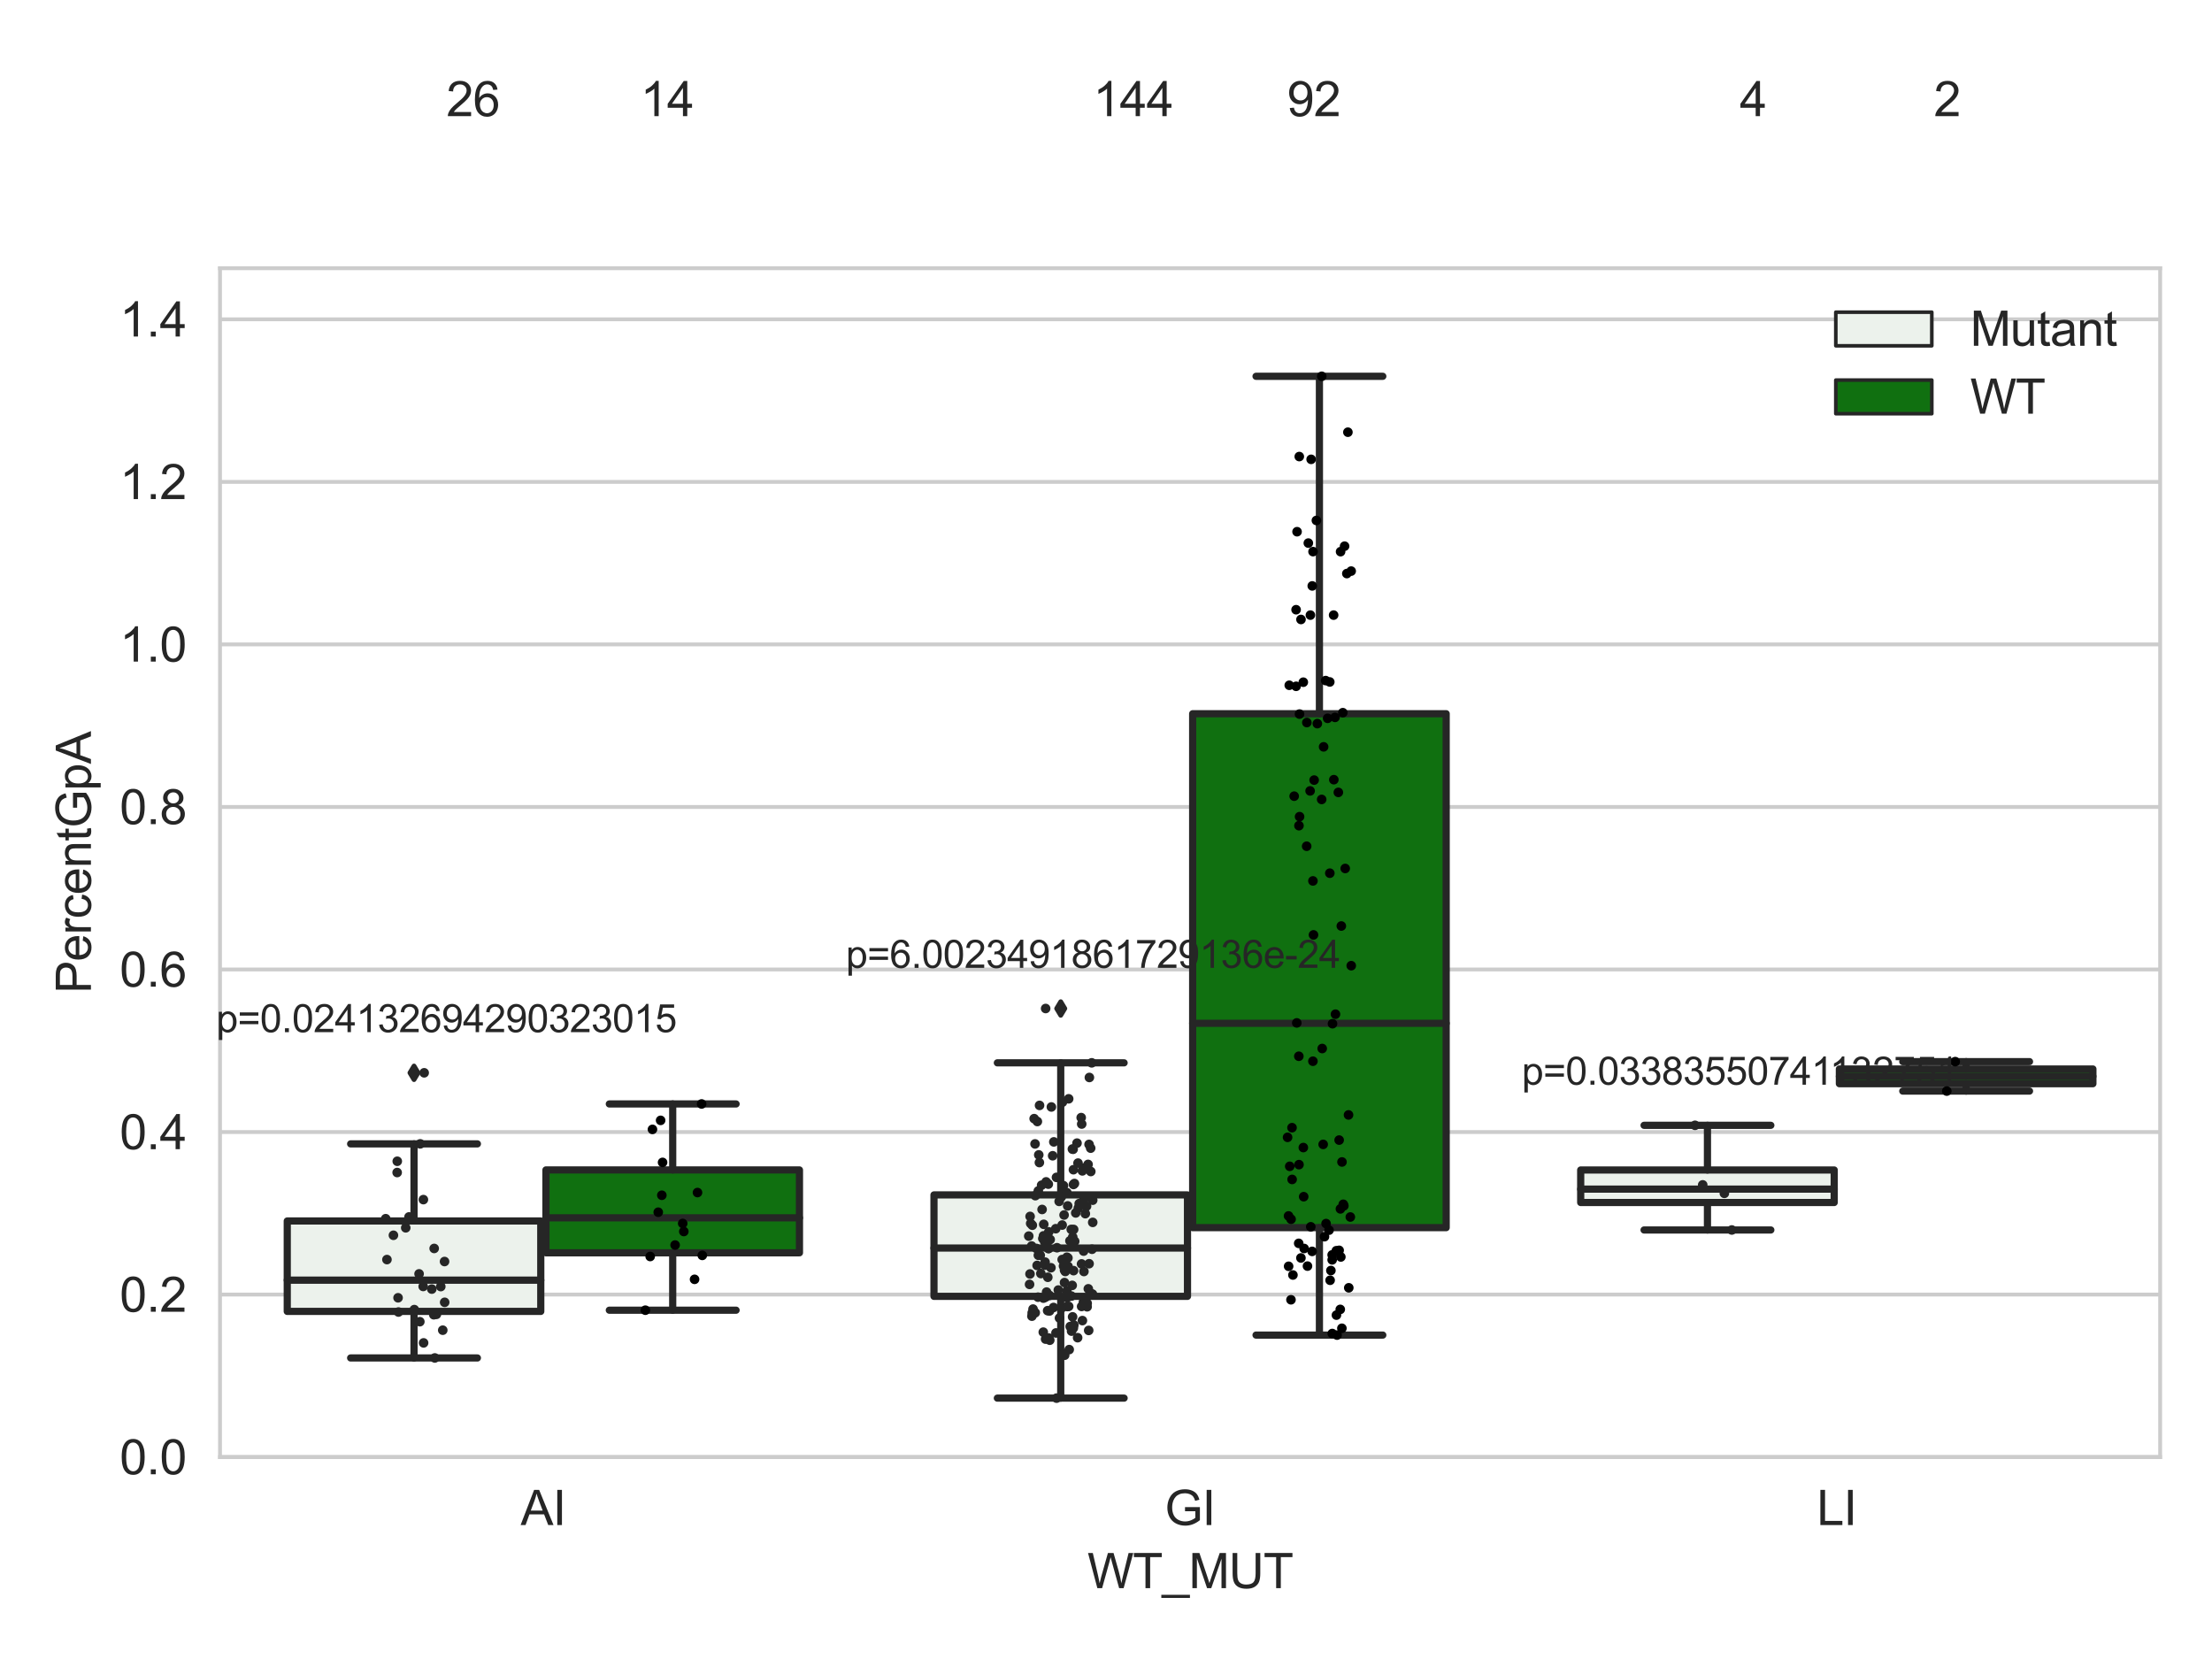 <?xml version="1.0" encoding="utf-8" standalone="no"?>
<!DOCTYPE svg PUBLIC "-//W3C//DTD SVG 1.1//EN"
  "http://www.w3.org/Graphics/SVG/1.1/DTD/svg11.dtd">
<svg xmlns:xlink="http://www.w3.org/1999/xlink" width="460.8pt" height="345.6pt" viewBox="0 0 460.8 345.6" xmlns="http://www.w3.org/2000/svg" version="1.1">
 <defs>
  <style type="text/css">*{stroke-linejoin: round; stroke-linecap: butt}</style>
 </defs>
 <g id="figure_1">
  <g id="patch_1">
   <path d="M 0 345.6 
L 460.8 345.6 
L 460.8 0 
L 0 0 
z
" style="fill: #ffffff"/>
  </g>
  <g id="axes_1">
   <g id="patch_2">
    <path d="M 45.83 303.539 
L 450 303.539 
L 450 55.877 
L 45.83 55.877 
z
" style="fill: #ffffff"/>
   </g>
   <g id="matplotlib.axis_1">
    <g id="xtick_1">
     <g id="text_1">
      <!-- AI -->
      <g style="fill: #262626" transform="translate(108.467 317.697)scale(0.1 -0.1)">
       <defs>
        <path id="ArialMT-41" d="M -9 0 
L 1750 4581 
L 2403 4581 
L 4278 0 
L 3588 0 
L 3053 1388 
L 1138 1388 
L 634 0 
L -9 0 
z
M 1313 1881 
L 2866 1881 
L 2388 3150 
Q 2169 3728 2063 4100 
Q 1975 3659 1816 3225 
L 1313 1881 
z
" transform="scale(0.016)"/>
        <path id="ArialMT-49" d="M 597 0 
L 597 4581 
L 1203 4581 
L 1203 0 
L 597 0 
z
" transform="scale(0.016)"/>
       </defs>
       <use xlink:href="#ArialMT-41"/>
       <use xlink:href="#ArialMT-49" x="66.699"/>
      </g>
     </g>
    </g>
    <g id="xtick_2">
     <g id="text_2">
      <!-- GI -->
      <g style="fill: #262626" transform="translate(242.637 317.697)scale(0.1 -0.1)">
       <defs>
        <path id="ArialMT-47" d="M 2638 1797 
L 2638 2334 
L 4578 2338 
L 4578 638 
Q 4131 281 3656 101 
Q 3181 -78 2681 -78 
Q 2006 -78 1454 211 
Q 903 500 622 1047 
Q 341 1594 341 2269 
Q 341 2938 620 3517 
Q 900 4097 1425 4378 
Q 1950 4659 2634 4659 
Q 3131 4659 3532 4498 
Q 3934 4338 4162 4050 
Q 4391 3763 4509 3300 
L 3963 3150 
Q 3859 3500 3706 3700 
Q 3553 3900 3268 4020 
Q 2984 4141 2638 4141 
Q 2222 4141 1919 4014 
Q 1616 3888 1430 3681 
Q 1244 3475 1141 3228 
Q 966 2803 966 2306 
Q 966 1694 1177 1281 
Q 1388 869 1791 669 
Q 2194 469 2647 469 
Q 3041 469 3416 620 
Q 3791 772 3984 944 
L 3984 1797 
L 2638 1797 
z
" transform="scale(0.016)"/>
       </defs>
       <use xlink:href="#ArialMT-47"/>
       <use xlink:href="#ArialMT-49" x="77.783"/>
      </g>
     </g>
    </g>
    <g id="xtick_3">
     <g id="text_3">
      <!-- LI -->
      <g style="fill: #262626" transform="translate(378.469 317.697)scale(0.1 -0.1)">
       <defs>
        <path id="ArialMT-4c" d="M 469 0 
L 469 4581 
L 1075 4581 
L 1075 541 
L 3331 541 
L 3331 0 
L 469 0 
z
" transform="scale(0.016)"/>
       </defs>
       <use xlink:href="#ArialMT-4c"/>
       <use xlink:href="#ArialMT-49" x="55.615"/>
      </g>
     </g>
    </g>
    <g id="text_4">
     <!-- WT_MUT -->
     <g style="fill: #262626" transform="translate(226.531 330.842)scale(0.1 -0.1)">
      <defs>
       <path id="ArialMT-57" d="M 1294 0 
L 78 4581 
L 700 4581 
L 1397 1578 
Q 1509 1106 1591 641 
Q 1766 1375 1797 1488 
L 2669 4581 
L 3400 4581 
L 4056 2263 
Q 4303 1400 4413 641 
Q 4500 1075 4641 1638 
L 5359 4581 
L 5969 4581 
L 4713 0 
L 4128 0 
L 3163 3491 
Q 3041 3928 3019 4028 
Q 2947 3713 2884 3491 
L 1913 0 
L 1294 0 
z
" transform="scale(0.016)"/>
       <path id="ArialMT-54" d="M 1659 0 
L 1659 4041 
L 150 4041 
L 150 4581 
L 3781 4581 
L 3781 4041 
L 2266 4041 
L 2266 0 
L 1659 0 
z
" transform="scale(0.016)"/>
       <path id="ArialMT-5f" d="M -97 -1272 
L -97 -866 
L 3631 -866 
L 3631 -1272 
L -97 -1272 
z
" transform="scale(0.016)"/>
       <path id="ArialMT-4d" d="M 475 0 
L 475 4581 
L 1388 4581 
L 2472 1338 
Q 2622 884 2691 659 
Q 2769 909 2934 1394 
L 4031 4581 
L 4847 4581 
L 4847 0 
L 4263 0 
L 4263 3834 
L 2931 0 
L 2384 0 
L 1059 3900 
L 1059 0 
L 475 0 
z
" transform="scale(0.016)"/>
       <path id="ArialMT-55" d="M 3500 4581 
L 4106 4581 
L 4106 1934 
Q 4106 1244 3950 837 
Q 3794 431 3386 176 
Q 2978 -78 2316 -78 
Q 1672 -78 1262 144 
Q 853 366 678 786 
Q 503 1206 503 1934 
L 503 4581 
L 1109 4581 
L 1109 1938 
Q 1109 1341 1220 1058 
Q 1331 775 1601 622 
Q 1872 469 2263 469 
Q 2931 469 3215 772 
Q 3500 1075 3500 1938 
L 3500 4581 
z
" transform="scale(0.016)"/>
      </defs>
      <use xlink:href="#ArialMT-57"/>
      <use xlink:href="#ArialMT-54" x="94.385"/>
      <use xlink:href="#ArialMT-5f" x="155.469"/>
      <use xlink:href="#ArialMT-4d" x="211.084"/>
      <use xlink:href="#ArialMT-55" x="294.385"/>
      <use xlink:href="#ArialMT-54" x="366.602"/>
     </g>
    </g>
   </g>
   <g id="matplotlib.axis_2">
    <g id="ytick_1">
     <g id="line2d_1">
      <path d="M 45.83 303.539 
L 450 303.539 
" clip-path="url(#pbe6ca3ddbf)" style="fill: none; stroke: #cccccc; stroke-width: 0.8; stroke-linecap: round"/>
     </g>
     <g id="text_5">
      <!-- 0.0 -->
      <g style="fill: #262626" transform="translate(24.93 307.118)scale(0.1 -0.1)">
       <defs>
        <path id="ArialMT-30" d="M 266 2259 
Q 266 3072 433 3567 
Q 600 4063 929 4331 
Q 1259 4600 1759 4600 
Q 2128 4600 2406 4451 
Q 2684 4303 2865 4023 
Q 3047 3744 3150 3342 
Q 3253 2941 3253 2259 
Q 3253 1453 3087 958 
Q 2922 463 2592 192 
Q 2263 -78 1759 -78 
Q 1097 -78 719 397 
Q 266 969 266 2259 
z
M 844 2259 
Q 844 1131 1108 757 
Q 1372 384 1759 384 
Q 2147 384 2411 759 
Q 2675 1134 2675 2259 
Q 2675 3391 2411 3762 
Q 2147 4134 1753 4134 
Q 1366 4134 1134 3806 
Q 844 3388 844 2259 
z
" transform="scale(0.016)"/>
        <path id="ArialMT-2e" d="M 581 0 
L 581 641 
L 1222 641 
L 1222 0 
L 581 0 
z
" transform="scale(0.016)"/>
       </defs>
       <use xlink:href="#ArialMT-30"/>
       <use xlink:href="#ArialMT-2e" x="55.615"/>
       <use xlink:href="#ArialMT-30" x="83.398"/>
      </g>
     </g>
    </g>
    <g id="ytick_2">
     <g id="line2d_2">
      <path d="M 45.83 269.68 
L 450 269.68 
" clip-path="url(#pbe6ca3ddbf)" style="fill: none; stroke: #cccccc; stroke-width: 0.8; stroke-linecap: round"/>
     </g>
     <g id="text_6">
      <!-- 0.2 -->
      <g style="fill: #262626" transform="translate(24.93 273.259)scale(0.1 -0.1)">
       <defs>
        <path id="ArialMT-32" d="M 3222 541 
L 3222 0 
L 194 0 
Q 188 203 259 391 
Q 375 700 629 1000 
Q 884 1300 1366 1694 
Q 2113 2306 2375 2664 
Q 2638 3022 2638 3341 
Q 2638 3675 2398 3904 
Q 2159 4134 1775 4134 
Q 1369 4134 1125 3890 
Q 881 3647 878 3216 
L 300 3275 
Q 359 3922 746 4261 
Q 1134 4600 1788 4600 
Q 2447 4600 2831 4234 
Q 3216 3869 3216 3328 
Q 3216 3053 3103 2787 
Q 2991 2522 2730 2228 
Q 2469 1934 1863 1422 
Q 1356 997 1212 845 
Q 1069 694 975 541 
L 3222 541 
z
" transform="scale(0.016)"/>
       </defs>
       <use xlink:href="#ArialMT-30"/>
       <use xlink:href="#ArialMT-2e" x="55.615"/>
       <use xlink:href="#ArialMT-32" x="83.398"/>
      </g>
     </g>
    </g>
    <g id="ytick_3">
     <g id="line2d_3">
      <path d="M 45.83 235.82 
L 450 235.82 
" clip-path="url(#pbe6ca3ddbf)" style="fill: none; stroke: #cccccc; stroke-width: 0.8; stroke-linecap: round"/>
     </g>
     <g id="text_7">
      <!-- 0.4 -->
      <g style="fill: #262626" transform="translate(24.93 239.399)scale(0.1 -0.1)">
       <defs>
        <path id="ArialMT-34" d="M 2069 0 
L 2069 1097 
L 81 1097 
L 81 1613 
L 2172 4581 
L 2631 4581 
L 2631 1613 
L 3250 1613 
L 3250 1097 
L 2631 1097 
L 2631 0 
L 2069 0 
z
M 2069 1613 
L 2069 3678 
L 634 1613 
L 2069 1613 
z
" transform="scale(0.016)"/>
       </defs>
       <use xlink:href="#ArialMT-30"/>
       <use xlink:href="#ArialMT-2e" x="55.615"/>
       <use xlink:href="#ArialMT-34" x="83.398"/>
      </g>
     </g>
    </g>
    <g id="ytick_4">
     <g id="line2d_4">
      <path d="M 45.83 201.961 
L 450 201.961 
" clip-path="url(#pbe6ca3ddbf)" style="fill: none; stroke: #cccccc; stroke-width: 0.8; stroke-linecap: round"/>
     </g>
     <g id="text_8">
      <!-- 0.6 -->
      <g style="fill: #262626" transform="translate(24.93 205.54)scale(0.1 -0.1)">
       <defs>
        <path id="ArialMT-36" d="M 3184 3459 
L 2625 3416 
Q 2550 3747 2413 3897 
Q 2184 4138 1850 4138 
Q 1581 4138 1378 3988 
Q 1113 3794 959 3422 
Q 806 3050 800 2363 
Q 1003 2672 1297 2822 
Q 1591 2972 1913 2972 
Q 2475 2972 2870 2558 
Q 3266 2144 3266 1488 
Q 3266 1056 3080 686 
Q 2894 316 2569 119 
Q 2244 -78 1831 -78 
Q 1128 -78 684 439 
Q 241 956 241 2144 
Q 241 3472 731 4075 
Q 1159 4600 1884 4600 
Q 2425 4600 2770 4297 
Q 3116 3994 3184 3459 
z
M 888 1484 
Q 888 1194 1011 928 
Q 1134 663 1356 523 
Q 1578 384 1822 384 
Q 2178 384 2434 671 
Q 2691 959 2691 1453 
Q 2691 1928 2437 2201 
Q 2184 2475 1800 2475 
Q 1419 2475 1153 2201 
Q 888 1928 888 1484 
z
" transform="scale(0.016)"/>
       </defs>
       <use xlink:href="#ArialMT-30"/>
       <use xlink:href="#ArialMT-2e" x="55.615"/>
       <use xlink:href="#ArialMT-36" x="83.398"/>
      </g>
     </g>
    </g>
    <g id="ytick_5">
     <g id="line2d_5">
      <path d="M 45.83 168.102 
L 450 168.102 
" clip-path="url(#pbe6ca3ddbf)" style="fill: none; stroke: #cccccc; stroke-width: 0.8; stroke-linecap: round"/>
     </g>
     <g id="text_9">
      <!-- 0.8 -->
      <g style="fill: #262626" transform="translate(24.93 171.681)scale(0.1 -0.1)">
       <defs>
        <path id="ArialMT-38" d="M 1131 2484 
Q 781 2613 612 2850 
Q 444 3088 444 3419 
Q 444 3919 803 4259 
Q 1163 4600 1759 4600 
Q 2359 4600 2725 4251 
Q 3091 3903 3091 3403 
Q 3091 3084 2923 2848 
Q 2756 2613 2416 2484 
Q 2838 2347 3058 2040 
Q 3278 1734 3278 1309 
Q 3278 722 2862 322 
Q 2447 -78 1769 -78 
Q 1091 -78 675 323 
Q 259 725 259 1325 
Q 259 1772 486 2073 
Q 713 2375 1131 2484 
z
M 1019 3438 
Q 1019 3113 1228 2906 
Q 1438 2700 1772 2700 
Q 2097 2700 2305 2904 
Q 2513 3109 2513 3406 
Q 2513 3716 2298 3927 
Q 2084 4138 1766 4138 
Q 1444 4138 1231 3931 
Q 1019 3725 1019 3438 
z
M 838 1322 
Q 838 1081 952 856 
Q 1066 631 1291 507 
Q 1516 384 1775 384 
Q 2178 384 2440 643 
Q 2703 903 2703 1303 
Q 2703 1709 2433 1975 
Q 2163 2241 1756 2241 
Q 1359 2241 1098 1978 
Q 838 1716 838 1322 
z
" transform="scale(0.016)"/>
       </defs>
       <use xlink:href="#ArialMT-30"/>
       <use xlink:href="#ArialMT-2e" x="55.615"/>
       <use xlink:href="#ArialMT-38" x="83.398"/>
      </g>
     </g>
    </g>
    <g id="ytick_6">
     <g id="line2d_6">
      <path d="M 45.83 134.243 
L 450 134.243 
" clip-path="url(#pbe6ca3ddbf)" style="fill: none; stroke: #cccccc; stroke-width: 0.8; stroke-linecap: round"/>
     </g>
     <g id="text_10">
      <!-- 1.0 -->
      <g style="fill: #262626" transform="translate(24.93 137.822)scale(0.1 -0.1)">
       <defs>
        <path id="ArialMT-31" d="M 2384 0 
L 1822 0 
L 1822 3584 
Q 1619 3391 1289 3197 
Q 959 3003 697 2906 
L 697 3450 
Q 1169 3672 1522 3987 
Q 1875 4303 2022 4600 
L 2384 4600 
L 2384 0 
z
" transform="scale(0.016)"/>
       </defs>
       <use xlink:href="#ArialMT-31"/>
       <use xlink:href="#ArialMT-2e" x="55.615"/>
       <use xlink:href="#ArialMT-30" x="83.398"/>
      </g>
     </g>
    </g>
    <g id="ytick_7">
     <g id="line2d_7">
      <path d="M 45.83 100.384 
L 450 100.384 
" clip-path="url(#pbe6ca3ddbf)" style="fill: none; stroke: #cccccc; stroke-width: 0.8; stroke-linecap: round"/>
     </g>
     <g id="text_11">
      <!-- 1.2 -->
      <g style="fill: #262626" transform="translate(24.93 103.963)scale(0.1 -0.1)">
       <use xlink:href="#ArialMT-31"/>
       <use xlink:href="#ArialMT-2e" x="55.615"/>
       <use xlink:href="#ArialMT-32" x="83.398"/>
      </g>
     </g>
    </g>
    <g id="ytick_8">
     <g id="line2d_8">
      <path d="M 45.83 66.525 
L 450 66.525 
" clip-path="url(#pbe6ca3ddbf)" style="fill: none; stroke: #cccccc; stroke-width: 0.8; stroke-linecap: round"/>
     </g>
     <g id="text_12">
      <!-- 1.4 -->
      <g style="fill: #262626" transform="translate(24.93 70.104)scale(0.1 -0.1)">
       <use xlink:href="#ArialMT-31"/>
       <use xlink:href="#ArialMT-2e" x="55.615"/>
       <use xlink:href="#ArialMT-34" x="83.398"/>
      </g>
     </g>
    </g>
    <g id="text_13">
     <!-- PercentGpA -->
     <g style="fill: #262626" transform="translate(18.942 206.943)rotate(-90)scale(0.1 -0.1)">
      <defs>
       <path id="ArialMT-50" d="M 494 0 
L 494 4581 
L 2222 4581 
Q 2678 4581 2919 4538 
Q 3256 4481 3484 4323 
Q 3713 4166 3852 3881 
Q 3991 3597 3991 3256 
Q 3991 2672 3619 2267 
Q 3247 1863 2275 1863 
L 1100 1863 
L 1100 0 
L 494 0 
z
M 1100 2403 
L 2284 2403 
Q 2872 2403 3119 2622 
Q 3366 2841 3366 3238 
Q 3366 3525 3220 3729 
Q 3075 3934 2838 4000 
Q 2684 4041 2272 4041 
L 1100 4041 
L 1100 2403 
z
" transform="scale(0.016)"/>
       <path id="ArialMT-65" d="M 2694 1069 
L 3275 997 
Q 3138 488 2766 206 
Q 2394 -75 1816 -75 
Q 1088 -75 661 373 
Q 234 822 234 1631 
Q 234 2469 665 2931 
Q 1097 3394 1784 3394 
Q 2450 3394 2872 2941 
Q 3294 2488 3294 1666 
Q 3294 1616 3291 1516 
L 816 1516 
Q 847 969 1125 678 
Q 1403 388 1819 388 
Q 2128 388 2347 550 
Q 2566 713 2694 1069 
z
M 847 1978 
L 2700 1978 
Q 2663 2397 2488 2606 
Q 2219 2931 1791 2931 
Q 1403 2931 1139 2672 
Q 875 2413 847 1978 
z
" transform="scale(0.016)"/>
       <path id="ArialMT-72" d="M 416 0 
L 416 3319 
L 922 3319 
L 922 2816 
Q 1116 3169 1280 3281 
Q 1444 3394 1641 3394 
Q 1925 3394 2219 3213 
L 2025 2691 
Q 1819 2813 1613 2813 
Q 1428 2813 1281 2702 
Q 1134 2591 1072 2394 
Q 978 2094 978 1738 
L 978 0 
L 416 0 
z
" transform="scale(0.016)"/>
       <path id="ArialMT-63" d="M 2588 1216 
L 3141 1144 
Q 3050 572 2676 248 
Q 2303 -75 1759 -75 
Q 1078 -75 664 370 
Q 250 816 250 1647 
Q 250 2184 428 2587 
Q 606 2991 970 3192 
Q 1334 3394 1763 3394 
Q 2303 3394 2647 3120 
Q 2991 2847 3088 2344 
L 2541 2259 
Q 2463 2594 2264 2762 
Q 2066 2931 1784 2931 
Q 1359 2931 1093 2626 
Q 828 2322 828 1663 
Q 828 994 1084 691 
Q 1341 388 1753 388 
Q 2084 388 2306 591 
Q 2528 794 2588 1216 
z
" transform="scale(0.016)"/>
       <path id="ArialMT-6e" d="M 422 0 
L 422 3319 
L 928 3319 
L 928 2847 
Q 1294 3394 1984 3394 
Q 2284 3394 2536 3286 
Q 2788 3178 2913 3003 
Q 3038 2828 3088 2588 
Q 3119 2431 3119 2041 
L 3119 0 
L 2556 0 
L 2556 2019 
Q 2556 2363 2490 2533 
Q 2425 2703 2258 2804 
Q 2091 2906 1866 2906 
Q 1506 2906 1245 2678 
Q 984 2450 984 1813 
L 984 0 
L 422 0 
z
" transform="scale(0.016)"/>
       <path id="ArialMT-74" d="M 1650 503 
L 1731 6 
Q 1494 -44 1306 -44 
Q 1000 -44 831 53 
Q 663 150 594 308 
Q 525 466 525 972 
L 525 2881 
L 113 2881 
L 113 3319 
L 525 3319 
L 525 4141 
L 1084 4478 
L 1084 3319 
L 1650 3319 
L 1650 2881 
L 1084 2881 
L 1084 941 
Q 1084 700 1114 631 
Q 1144 563 1211 522 
Q 1278 481 1403 481 
Q 1497 481 1650 503 
z
" transform="scale(0.016)"/>
       <path id="ArialMT-70" d="M 422 -1272 
L 422 3319 
L 934 3319 
L 934 2888 
Q 1116 3141 1344 3267 
Q 1572 3394 1897 3394 
Q 2322 3394 2647 3175 
Q 2972 2956 3137 2557 
Q 3303 2159 3303 1684 
Q 3303 1175 3120 767 
Q 2938 359 2589 142 
Q 2241 -75 1856 -75 
Q 1575 -75 1351 44 
Q 1128 163 984 344 
L 984 -1272 
L 422 -1272 
z
M 931 1641 
Q 931 1000 1190 694 
Q 1450 388 1819 388 
Q 2194 388 2461 705 
Q 2728 1022 2728 1688 
Q 2728 2322 2467 2637 
Q 2206 2953 1844 2953 
Q 1484 2953 1207 2617 
Q 931 2281 931 1641 
z
" transform="scale(0.016)"/>
      </defs>
      <use xlink:href="#ArialMT-50"/>
      <use xlink:href="#ArialMT-65" x="66.699"/>
      <use xlink:href="#ArialMT-72" x="122.314"/>
      <use xlink:href="#ArialMT-63" x="155.615"/>
      <use xlink:href="#ArialMT-65" x="205.615"/>
      <use xlink:href="#ArialMT-6e" x="261.23"/>
      <use xlink:href="#ArialMT-74" x="316.846"/>
      <use xlink:href="#ArialMT-47" x="344.629"/>
      <use xlink:href="#ArialMT-70" x="422.412"/>
      <use xlink:href="#ArialMT-41" x="478.027"/>
     </g>
    </g>
   </g>
   <g id="patch_3">
    <path d="M 59.841 273.192 
L 112.653 273.192 
L 112.653 254.353 
L 59.841 254.353 
L 59.841 273.192 
z
" clip-path="url(#pbe6ca3ddbf)" style="fill: #ecf2ec; stroke: #262626; stroke-width: 1.5; stroke-linejoin: miter"/>
   </g>
   <g id="patch_4">
    <path d="M 113.731 260.981 
L 166.542 260.981 
L 166.542 243.72 
L 113.731 243.72 
L 113.731 260.981 
z
" clip-path="url(#pbe6ca3ddbf)" style="fill: #107010; stroke: #262626; stroke-width: 1.5; stroke-linejoin: miter"/>
   </g>
   <g id="patch_5">
    <path d="M 194.565 270.053 
L 247.376 270.053 
L 247.376 248.922 
L 194.565 248.922 
L 194.565 270.053 
z
" clip-path="url(#pbe6ca3ddbf)" style="fill: #ecf2ec; stroke: #262626; stroke-width: 1.5; stroke-linejoin: miter"/>
   </g>
   <g id="patch_6">
    <path d="M 248.454 255.74 
L 301.265 255.74 
L 301.265 148.682 
L 248.454 148.682 
L 248.454 255.74 
z
" clip-path="url(#pbe6ca3ddbf)" style="fill: #107010; stroke: #262626; stroke-width: 1.5; stroke-linejoin: miter"/>
   </g>
   <g id="patch_7">
    <path d="M 329.288 250.504 
L 382.099 250.504 
L 382.099 243.731 
L 329.288 243.731 
L 329.288 250.504 
z
" clip-path="url(#pbe6ca3ddbf)" style="fill: #ecf2ec; stroke: #262626; stroke-width: 1.5; stroke-linejoin: miter"/>
   </g>
   <g id="patch_8">
    <path d="M 383.177 225.757 
L 435.989 225.757 
L 435.989 222.69 
L 383.177 222.69 
L 383.177 225.757 
z
" clip-path="url(#pbe6ca3ddbf)" style="fill: #107010; stroke: #262626; stroke-width: 1.5; stroke-linejoin: miter"/>
   </g>
   <g id="patch_9">
    <path d="M 113.192 303.539 
L 113.192 303.539 
L 113.192 303.539 
L 113.192 303.539 
z
" clip-path="url(#pbe6ca3ddbf)" style="fill: #ecf2ec; stroke: #262626; stroke-width: 0.75; stroke-linejoin: miter"/>
   </g>
   <g id="patch_10">
    <path d="M 113.192 303.539 
L 113.192 303.539 
L 113.192 303.539 
L 113.192 303.539 
z
" clip-path="url(#pbe6ca3ddbf)" style="fill: #107010; stroke: #262626; stroke-width: 0.75; stroke-linejoin: miter"/>
   </g>
   <g id="PathCollection_1"/>
   <g id="PathCollection_2"/>
   <g id="line2d_9">
    <path d="M 86.247 273.192 
L 86.247 282.887 
" clip-path="url(#pbe6ca3ddbf)" style="fill: none; stroke: #262626; stroke-width: 1.5; stroke-linecap: round"/>
   </g>
   <g id="line2d_10">
    <path d="M 86.247 254.353 
L 86.247 238.29 
" clip-path="url(#pbe6ca3ddbf)" style="fill: none; stroke: #262626; stroke-width: 1.5; stroke-linecap: round"/>
   </g>
   <g id="line2d_11">
    <path d="M 73.044 282.887 
L 99.45 282.887 
" clip-path="url(#pbe6ca3ddbf)" style="fill: none; stroke: #262626; stroke-width: 1.5; stroke-linecap: round"/>
   </g>
   <g id="line2d_12">
    <path d="M 73.044 238.29 
L 99.45 238.29 
" clip-path="url(#pbe6ca3ddbf)" style="fill: none; stroke: #262626; stroke-width: 1.5; stroke-linecap: round"/>
   </g>
   <g id="line2d_13">
    <defs>
     <path id="m06e23b1366" d="M -0 1.414 
L 0.849 0 
L 0 -1.414 
L -0.849 -0 
z
" style="stroke: #262626; stroke-linejoin: miter"/>
    </defs>
    <g clip-path="url(#pbe6ca3ddbf)">
     <use xlink:href="#m06e23b1366" x="86.247" y="223.486" style="fill: #262626; stroke: #262626; stroke-linejoin: miter"/>
    </g>
   </g>
   <g id="line2d_14">
    <path d="M 140.136 260.981 
L 140.136 272.939 
" clip-path="url(#pbe6ca3ddbf)" style="fill: none; stroke: #262626; stroke-width: 1.5; stroke-linecap: round"/>
   </g>
   <g id="line2d_15">
    <path d="M 140.136 243.72 
L 140.136 229.975 
" clip-path="url(#pbe6ca3ddbf)" style="fill: none; stroke: #262626; stroke-width: 1.5; stroke-linecap: round"/>
   </g>
   <g id="line2d_16">
    <path d="M 126.933 272.939 
L 153.339 272.939 
" clip-path="url(#pbe6ca3ddbf)" style="fill: none; stroke: #262626; stroke-width: 1.5; stroke-linecap: round"/>
   </g>
   <g id="line2d_17">
    <path d="M 126.933 229.975 
L 153.339 229.975 
" clip-path="url(#pbe6ca3ddbf)" style="fill: none; stroke: #262626; stroke-width: 1.5; stroke-linecap: round"/>
   </g>
   <g id="line2d_18"/>
   <g id="line2d_19">
    <path d="M 220.97 270.053 
L 220.97 291.255 
" clip-path="url(#pbe6ca3ddbf)" style="fill: none; stroke: #262626; stroke-width: 1.5; stroke-linecap: round"/>
   </g>
   <g id="line2d_20">
    <path d="M 220.97 248.922 
L 220.97 221.408 
" clip-path="url(#pbe6ca3ddbf)" style="fill: none; stroke: #262626; stroke-width: 1.5; stroke-linecap: round"/>
   </g>
   <g id="line2d_21">
    <path d="M 207.767 291.255 
L 234.173 291.255 
" clip-path="url(#pbe6ca3ddbf)" style="fill: none; stroke: #262626; stroke-width: 1.5; stroke-linecap: round"/>
   </g>
   <g id="line2d_22">
    <path d="M 207.767 221.408 
L 234.173 221.408 
" clip-path="url(#pbe6ca3ddbf)" style="fill: none; stroke: #262626; stroke-width: 1.5; stroke-linecap: round"/>
   </g>
   <g id="line2d_23">
    <g clip-path="url(#pbe6ca3ddbf)">
     <use xlink:href="#m06e23b1366" x="220.97" y="210.091" style="fill: #262626; stroke: #262626; stroke-linejoin: miter"/>
    </g>
   </g>
   <g id="line2d_24">
    <path d="M 274.86 255.74 
L 274.86 278.122 
" clip-path="url(#pbe6ca3ddbf)" style="fill: none; stroke: #262626; stroke-width: 1.5; stroke-linecap: round"/>
   </g>
   <g id="line2d_25">
    <path d="M 274.86 148.682 
L 274.86 78.391 
" clip-path="url(#pbe6ca3ddbf)" style="fill: none; stroke: #262626; stroke-width: 1.5; stroke-linecap: round"/>
   </g>
   <g id="line2d_26">
    <path d="M 261.657 278.122 
L 288.063 278.122 
" clip-path="url(#pbe6ca3ddbf)" style="fill: none; stroke: #262626; stroke-width: 1.5; stroke-linecap: round"/>
   </g>
   <g id="line2d_27">
    <path d="M 261.657 78.391 
L 288.063 78.391 
" clip-path="url(#pbe6ca3ddbf)" style="fill: none; stroke: #262626; stroke-width: 1.5; stroke-linecap: round"/>
   </g>
   <g id="line2d_28"/>
   <g id="line2d_29">
    <path d="M 355.694 250.504 
L 355.694 256.227 
" clip-path="url(#pbe6ca3ddbf)" style="fill: none; stroke: #262626; stroke-width: 1.5; stroke-linecap: round"/>
   </g>
   <g id="line2d_30">
    <path d="M 355.694 243.731 
L 355.694 234.425 
" clip-path="url(#pbe6ca3ddbf)" style="fill: none; stroke: #262626; stroke-width: 1.5; stroke-linecap: round"/>
   </g>
   <g id="line2d_31">
    <path d="M 342.491 256.227 
L 368.897 256.227 
" clip-path="url(#pbe6ca3ddbf)" style="fill: none; stroke: #262626; stroke-width: 1.5; stroke-linecap: round"/>
   </g>
   <g id="line2d_32">
    <path d="M 342.491 234.425 
L 368.897 234.425 
" clip-path="url(#pbe6ca3ddbf)" style="fill: none; stroke: #262626; stroke-width: 1.5; stroke-linecap: round"/>
   </g>
   <g id="line2d_33"/>
   <g id="line2d_34">
    <path d="M 409.583 225.757 
L 409.583 227.29 
" clip-path="url(#pbe6ca3ddbf)" style="fill: none; stroke: #262626; stroke-width: 1.5; stroke-linecap: round"/>
   </g>
   <g id="line2d_35">
    <path d="M 409.583 222.69 
L 409.583 221.157 
" clip-path="url(#pbe6ca3ddbf)" style="fill: none; stroke: #262626; stroke-width: 1.5; stroke-linecap: round"/>
   </g>
   <g id="line2d_36">
    <path d="M 396.38 227.29 
L 422.786 227.29 
" clip-path="url(#pbe6ca3ddbf)" style="fill: none; stroke: #262626; stroke-width: 1.5; stroke-linecap: round"/>
   </g>
   <g id="line2d_37">
    <path d="M 396.38 221.157 
L 422.786 221.157 
" clip-path="url(#pbe6ca3ddbf)" style="fill: none; stroke: #262626; stroke-width: 1.5; stroke-linecap: round"/>
   </g>
   <g id="line2d_38"/>
   <g id="line2d_39">
    <path d="M 59.841 266.68 
L 112.653 266.68 
" clip-path="url(#pbe6ca3ddbf)" style="fill: none; stroke: #262626; stroke-width: 1.5; stroke-linecap: round"/>
   </g>
   <g id="line2d_40">
    <path d="M 113.731 253.699 
L 166.542 253.699 
" clip-path="url(#pbe6ca3ddbf)" style="fill: none; stroke: #262626; stroke-width: 1.5; stroke-linecap: round"/>
   </g>
   <g id="line2d_41">
    <path d="M 194.565 259.995 
L 247.376 259.995 
" clip-path="url(#pbe6ca3ddbf)" style="fill: none; stroke: #262626; stroke-width: 1.5; stroke-linecap: round"/>
   </g>
   <g id="line2d_42">
    <path d="M 248.454 213.174 
L 301.265 213.174 
" clip-path="url(#pbe6ca3ddbf)" style="fill: none; stroke: #262626; stroke-width: 1.5; stroke-linecap: round"/>
   </g>
   <g id="line2d_43">
    <path d="M 329.288 247.715 
L 382.099 247.715 
" clip-path="url(#pbe6ca3ddbf)" style="fill: none; stroke: #262626; stroke-width: 1.5; stroke-linecap: round"/>
   </g>
   <g id="line2d_44">
    <path d="M 383.177 224.224 
L 435.989 224.224 
" clip-path="url(#pbe6ca3ddbf)" style="fill: none; stroke: #262626; stroke-width: 1.5; stroke-linecap: round"/>
   </g>
   <g id="patch_11">
    <path d="M 45.83 303.539 
L 45.83 55.877 
" style="fill: none; stroke: #cccccc; stroke-width: 0.8; stroke-linejoin: miter; stroke-linecap: square"/>
   </g>
   <g id="patch_12">
    <path d="M 450 303.539 
L 450 55.877 
" style="fill: none; stroke: #cccccc; stroke-width: 0.8; stroke-linejoin: miter; stroke-linecap: square"/>
   </g>
   <g id="patch_13">
    <path d="M 45.83 303.539 
L 450 303.539 
" style="fill: none; stroke: #cccccc; stroke-width: 0.8; stroke-linejoin: miter; stroke-linecap: square"/>
   </g>
   <g id="patch_14">
    <path d="M 45.83 55.877 
L 450 55.877 
" style="fill: none; stroke: #cccccc; stroke-width: 0.8; stroke-linejoin: miter; stroke-linecap: square"/>
   </g>
   <g id="PathCollection_3">
    <defs>
     <path id="C0_0_1be6f5f169" d="M 0 1 
C 0.265 1 0.52 0.895 0.707 0.707 
C 0.895 0.52 1 0.265 1 -0 
C 1 -0.265 0.895 -0.52 0.707 -0.707 
C 0.52 -0.895 0.265 -1 0 -1 
C -0.265 -1 -0.52 -0.895 -0.707 -0.707 
C -0.895 -0.52 -1 -0.265 -1 0 
C -1 0.265 -0.895 0.52 -0.707 0.707 
C -0.52 0.895 -0.265 1 0 1 
z
"/>
    </defs>
    <g clip-path="url(#pbe6ca3ddbf)">
     <use xlink:href="#C0_0_1be6f5f169" x="88.158" y="267.99" style="fill: #262626"/>
    </g>
    <g clip-path="url(#pbe6ca3ddbf)">
     <use xlink:href="#C0_0_1be6f5f169" x="90.917" y="273.8" style="fill: #262626"/>
    </g>
    <g clip-path="url(#pbe6ca3ddbf)">
     <use xlink:href="#C0_0_1be6f5f169" x="88.243" y="279.749" style="fill: #262626"/>
    </g>
    <g clip-path="url(#pbe6ca3ddbf)">
     <use xlink:href="#C0_0_1be6f5f169" x="85.207" y="253.51" style="fill: #262626"/>
    </g>
    <g clip-path="url(#pbe6ca3ddbf)">
     <use xlink:href="#C0_0_1be6f5f169" x="92.633" y="271.295" style="fill: #262626"/>
    </g>
    <g clip-path="url(#pbe6ca3ddbf)">
     <use xlink:href="#C0_0_1be6f5f169" x="87.459" y="275.332" style="fill: #262626"/>
    </g>
    <g clip-path="url(#pbe6ca3ddbf)">
     <use xlink:href="#C0_0_1be6f5f169" x="83.01" y="273.318" style="fill: #262626"/>
    </g>
    <g clip-path="url(#pbe6ca3ddbf)">
     <use xlink:href="#C0_0_1be6f5f169" x="80.608" y="262.392" style="fill: #262626"/>
    </g>
    <g clip-path="url(#pbe6ca3ddbf)">
     <use xlink:href="#C0_0_1be6f5f169" x="90.579" y="282.887" style="fill: #262626"/>
    </g>
    <g clip-path="url(#pbe6ca3ddbf)">
     <use xlink:href="#C0_0_1be6f5f169" x="90.369" y="273.885" style="fill: #262626"/>
    </g>
    <g clip-path="url(#pbe6ca3ddbf)">
     <use xlink:href="#C0_0_1be6f5f169" x="88.363" y="223.486" style="fill: #262626"/>
    </g>
    <g clip-path="url(#pbe6ca3ddbf)">
     <use xlink:href="#C0_0_1be6f5f169" x="87.538" y="238.29" style="fill: #262626"/>
    </g>
    <g clip-path="url(#pbe6ca3ddbf)">
     <use xlink:href="#C0_0_1be6f5f169" x="90.449" y="260.075" style="fill: #262626"/>
    </g>
    <g clip-path="url(#pbe6ca3ddbf)">
     <use xlink:href="#C0_0_1be6f5f169" x="91.822" y="268.016" style="fill: #262626"/>
    </g>
    <g clip-path="url(#pbe6ca3ddbf)">
     <use xlink:href="#C0_0_1be6f5f169" x="81.96" y="257.33" style="fill: #262626"/>
    </g>
    <g clip-path="url(#pbe6ca3ddbf)">
     <use xlink:href="#C0_0_1be6f5f169" x="82.758" y="241.911" style="fill: #262626"/>
    </g>
    <g clip-path="url(#pbe6ca3ddbf)">
     <use xlink:href="#C0_0_1be6f5f169" x="84.522" y="255.776" style="fill: #262626"/>
    </g>
    <g clip-path="url(#pbe6ca3ddbf)">
     <use xlink:href="#C0_0_1be6f5f169" x="92.608" y="262.8" style="fill: #262626"/>
    </g>
    <g clip-path="url(#pbe6ca3ddbf)">
     <use xlink:href="#C0_0_1be6f5f169" x="80.348" y="253.879" style="fill: #262626"/>
    </g>
    <g clip-path="url(#pbe6ca3ddbf)">
     <use xlink:href="#C0_0_1be6f5f169" x="82.735" y="244.257" style="fill: #262626"/>
    </g>
    <g clip-path="url(#pbe6ca3ddbf)">
     <use xlink:href="#C0_0_1be6f5f169" x="87.303" y="265.37" style="fill: #262626"/>
    </g>
    <g clip-path="url(#pbe6ca3ddbf)">
     <use xlink:href="#C0_0_1be6f5f169" x="92.235" y="277.103" style="fill: #262626"/>
    </g>
    <g clip-path="url(#pbe6ca3ddbf)">
     <use xlink:href="#C0_0_1be6f5f169" x="82.923" y="270.351" style="fill: #262626"/>
    </g>
    <g clip-path="url(#pbe6ca3ddbf)">
     <use xlink:href="#C0_0_1be6f5f169" x="88.2" y="249.902" style="fill: #262626"/>
    </g>
    <g clip-path="url(#pbe6ca3ddbf)">
     <use xlink:href="#C0_0_1be6f5f169" x="89.951" y="268.543" style="fill: #262626"/>
    </g>
    <g clip-path="url(#pbe6ca3ddbf)">
     <use xlink:href="#C0_0_1be6f5f169" x="86.309" y="272.816" style="fill: #262626"/>
    </g>
   </g>
   <g id="PathCollection_4">
    <defs>
     <path id="C1_0_cd18725b20" d="M 0 1 
C 0.265 1 0.52 0.895 0.707 0.707 
C 0.895 0.52 1 0.265 1 -0 
C 1 -0.265 0.895 -0.52 0.707 -0.707 
C 0.52 -0.895 0.265 -1 0 -1 
C -0.265 -1 -0.52 -0.895 -0.707 -0.707 
C -0.895 -0.52 -1 -0.265 -1 0 
C -1 0.265 -0.895 0.52 -0.707 0.707 
C -0.52 0.895 -0.265 1 0 1 
z
"/>
    </defs>
    <g clip-path="url(#pbe6ca3ddbf)">
     <use xlink:href="#C1_0_cd18725b20" x="142.451" y="256.545"/>
    </g>
    <g clip-path="url(#pbe6ca3ddbf)">
     <use xlink:href="#C1_0_cd18725b20" x="145.301" y="248.431"/>
    </g>
    <g clip-path="url(#pbe6ca3ddbf)">
     <use xlink:href="#C1_0_cd18725b20" x="146.301" y="261.519"/>
    </g>
    <g clip-path="url(#pbe6ca3ddbf)">
     <use xlink:href="#C1_0_cd18725b20" x="144.691" y="266.508"/>
    </g>
    <g clip-path="url(#pbe6ca3ddbf)">
     <use xlink:href="#C1_0_cd18725b20" x="134.443" y="272.939"/>
    </g>
    <g clip-path="url(#pbe6ca3ddbf)">
     <use xlink:href="#C1_0_cd18725b20" x="135.919" y="235.272"/>
    </g>
    <g clip-path="url(#pbe6ca3ddbf)">
     <use xlink:href="#C1_0_cd18725b20" x="146.16" y="229.975"/>
    </g>
    <g clip-path="url(#pbe6ca3ddbf)">
     <use xlink:href="#C1_0_cd18725b20" x="137.619" y="233.392"/>
    </g>
    <g clip-path="url(#pbe6ca3ddbf)">
     <use xlink:href="#C1_0_cd18725b20" x="138.027" y="242.15"/>
    </g>
    <g clip-path="url(#pbe6ca3ddbf)">
     <use xlink:href="#C1_0_cd18725b20" x="135.446" y="261.751"/>
    </g>
    <g clip-path="url(#pbe6ca3ddbf)">
     <use xlink:href="#C1_0_cd18725b20" x="137.872" y="248.993"/>
    </g>
    <g clip-path="url(#pbe6ca3ddbf)">
     <use xlink:href="#C1_0_cd18725b20" x="137.123" y="252.527"/>
    </g>
    <g clip-path="url(#pbe6ca3ddbf)">
     <use xlink:href="#C1_0_cd18725b20" x="142.222" y="254.87"/>
    </g>
    <g clip-path="url(#pbe6ca3ddbf)">
     <use xlink:href="#C1_0_cd18725b20" x="140.637" y="259.366"/>
    </g>
   </g>
   <g id="PathCollection_5">
    <defs>
     <path id="C2_0_d2f9cf5d77" d="M 0 1 
C 0.265 1 0.52 0.895 0.707 0.707 
C 0.895 0.52 1 0.265 1 -0 
C 1 -0.265 0.895 -0.52 0.707 -0.707 
C 0.52 -0.895 0.265 -1 0 -1 
C -0.265 -1 -0.52 -0.895 -0.707 -0.707 
C -0.895 -0.52 -1 -0.265 -1 0 
C -1 0.265 -0.895 0.52 -0.707 0.707 
C -0.52 0.895 -0.265 1 0 1 
z
"/>
    </defs>
    <g clip-path="url(#pbe6ca3ddbf)">
     <use xlink:href="#C2_0_d2f9cf5d77" x="223.227" y="277.3" style="fill: #262626"/>
    </g>
    <g clip-path="url(#pbe6ca3ddbf)">
     <use xlink:href="#C2_0_d2f9cf5d77" x="222.735" y="281.146" style="fill: #262626"/>
    </g>
    <g clip-path="url(#pbe6ca3ddbf)">
     <use xlink:href="#C2_0_d2f9cf5d77" x="219.979" y="277.676" style="fill: #262626"/>
    </g>
    <g clip-path="url(#pbe6ca3ddbf)">
     <use xlink:href="#C2_0_d2f9cf5d77" x="217.378" y="257.451" style="fill: #262626"/>
    </g>
    <g clip-path="url(#pbe6ca3ddbf)">
     <use xlink:href="#C2_0_d2f9cf5d77" x="221.177" y="272.475" style="fill: #262626"/>
    </g>
    <g clip-path="url(#pbe6ca3ddbf)">
     <use xlink:href="#C2_0_d2f9cf5d77" x="217.088" y="251.954" style="fill: #262626"/>
    </g>
    <g clip-path="url(#pbe6ca3ddbf)">
     <use xlink:href="#C2_0_d2f9cf5d77" x="226.717" y="268.482" style="fill: #262626"/>
    </g>
    <g clip-path="url(#pbe6ca3ddbf)">
     <use xlink:href="#C2_0_d2f9cf5d77" x="223.554" y="239.415" style="fill: #262626"/>
    </g>
    <g clip-path="url(#pbe6ca3ddbf)">
     <use xlink:href="#C2_0_d2f9cf5d77" x="224.636" y="251.666" style="fill: #262626"/>
    </g>
    <g clip-path="url(#pbe6ca3ddbf)">
     <use xlink:href="#C2_0_d2f9cf5d77" x="222.488" y="263.801" style="fill: #262626"/>
    </g>
    <g clip-path="url(#pbe6ca3ddbf)">
     <use xlink:href="#C2_0_d2f9cf5d77" x="222.625" y="228.903" style="fill: #262626"/>
    </g>
    <g clip-path="url(#pbe6ca3ddbf)">
     <use xlink:href="#C2_0_d2f9cf5d77" x="218.384" y="260.098" style="fill: #262626"/>
    </g>
    <g clip-path="url(#pbe6ca3ddbf)">
     <use xlink:href="#C2_0_d2f9cf5d77" x="224.568" y="242.295" style="fill: #262626"/>
    </g>
    <g clip-path="url(#pbe6ca3ddbf)">
     <use xlink:href="#C2_0_d2f9cf5d77" x="220.642" y="250.273" style="fill: #262626"/>
    </g>
    <g clip-path="url(#pbe6ca3ddbf)">
     <use xlink:href="#C2_0_d2f9cf5d77" x="225.339" y="234.158" style="fill: #262626"/>
    </g>
    <g clip-path="url(#pbe6ca3ddbf)">
     <use xlink:href="#C2_0_d2f9cf5d77" x="214.909" y="259.567" style="fill: #262626"/>
    </g>
    <g clip-path="url(#pbe6ca3ddbf)">
     <use xlink:href="#C2_0_d2f9cf5d77" x="227.208" y="239.182" style="fill: #262626"/>
    </g>
    <g clip-path="url(#pbe6ca3ddbf)">
     <use xlink:href="#C2_0_d2f9cf5d77" x="221.756" y="267.183" style="fill: #262626"/>
    </g>
    <g clip-path="url(#pbe6ca3ddbf)">
     <use xlink:href="#C2_0_d2f9cf5d77" x="225.7" y="271.242" style="fill: #262626"/>
    </g>
    <g clip-path="url(#pbe6ca3ddbf)">
     <use xlink:href="#C2_0_d2f9cf5d77" x="221.542" y="246.992" style="fill: #262626"/>
    </g>
    <g clip-path="url(#pbe6ca3ddbf)">
     <use xlink:href="#C2_0_d2f9cf5d77" x="227.635" y="254.645" style="fill: #262626"/>
    </g>
    <g clip-path="url(#pbe6ca3ddbf)">
     <use xlink:href="#C2_0_d2f9cf5d77" x="217.713" y="262.923" style="fill: #262626"/>
    </g>
    <g clip-path="url(#pbe6ca3ddbf)">
     <use xlink:href="#C2_0_d2f9cf5d77" x="216.05" y="263.616" style="fill: #262626"/>
    </g>
    <g clip-path="url(#pbe6ca3ddbf)">
     <use xlink:href="#C2_0_d2f9cf5d77" x="216.557" y="230.274" style="fill: #262626"/>
    </g>
    <g clip-path="url(#pbe6ca3ddbf)">
     <use xlink:href="#C2_0_d2f9cf5d77" x="218.276" y="266.078" style="fill: #262626"/>
    </g>
    <g clip-path="url(#pbe6ca3ddbf)">
     <use xlink:href="#C2_0_d2f9cf5d77" x="226.939" y="224.458" style="fill: #262626"/>
    </g>
    <g clip-path="url(#pbe6ca3ddbf)">
     <use xlink:href="#C2_0_d2f9cf5d77" x="224.363" y="238.133" style="fill: #262626"/>
    </g>
    <g clip-path="url(#pbe6ca3ddbf)">
     <use xlink:href="#C2_0_d2f9cf5d77" x="221.325" y="229.612" style="fill: #262626"/>
    </g>
    <g clip-path="url(#pbe6ca3ddbf)">
     <use xlink:href="#C2_0_d2f9cf5d77" x="222.249" y="261.903" style="fill: #262626"/>
    </g>
    <g clip-path="url(#pbe6ca3ddbf)">
     <use xlink:href="#C2_0_d2f9cf5d77" x="215.913" y="260.08" style="fill: #262626"/>
    </g>
    <g clip-path="url(#pbe6ca3ddbf)">
     <use xlink:href="#C2_0_d2f9cf5d77" x="223.603" y="276.654" style="fill: #262626"/>
    </g>
    <g clip-path="url(#pbe6ca3ddbf)">
     <use xlink:href="#C2_0_d2f9cf5d77" x="222.247" y="268.943" style="fill: #262626"/>
    </g>
    <g clip-path="url(#pbe6ca3ddbf)">
     <use xlink:href="#C2_0_d2f9cf5d77" x="217.799" y="270.219" style="fill: #262626"/>
    </g>
    <g clip-path="url(#pbe6ca3ddbf)">
     <use xlink:href="#C2_0_d2f9cf5d77" x="221.756" y="264.576" style="fill: #262626"/>
    </g>
    <g clip-path="url(#pbe6ca3ddbf)">
     <use xlink:href="#C2_0_d2f9cf5d77" x="218.638" y="273.093" style="fill: #262626"/>
    </g>
    <g clip-path="url(#pbe6ca3ddbf)">
     <use xlink:href="#C2_0_d2f9cf5d77" x="218.641" y="269.868" style="fill: #262626"/>
    </g>
    <g clip-path="url(#pbe6ca3ddbf)">
     <use xlink:href="#C2_0_d2f9cf5d77" x="216.393" y="240.586" style="fill: #262626"/>
    </g>
    <g clip-path="url(#pbe6ca3ddbf)">
     <use xlink:href="#C2_0_d2f9cf5d77" x="226.795" y="277.152" style="fill: #262626"/>
    </g>
    <g clip-path="url(#pbe6ca3ddbf)">
     <use xlink:href="#C2_0_d2f9cf5d77" x="218.932" y="264.095" style="fill: #262626"/>
    </g>
    <g clip-path="url(#pbe6ca3ddbf)">
     <use xlink:href="#C2_0_d2f9cf5d77" x="227.231" y="244.047" style="fill: #262626"/>
    </g>
    <g clip-path="url(#pbe6ca3ddbf)">
     <use xlink:href="#C2_0_d2f9cf5d77" x="223.828" y="246.548" style="fill: #262626"/>
    </g>
    <g clip-path="url(#pbe6ca3ddbf)">
     <use xlink:href="#C2_0_d2f9cf5d77" x="219.933" y="255.96" style="fill: #262626"/>
    </g>
    <g clip-path="url(#pbe6ca3ddbf)">
     <use xlink:href="#C2_0_d2f9cf5d77" x="218.481" y="256.615" style="fill: #262626"/>
    </g>
    <g clip-path="url(#pbe6ca3ddbf)">
     <use xlink:href="#C2_0_d2f9cf5d77" x="224.096" y="252.674" style="fill: #262626"/>
    </g>
    <g clip-path="url(#pbe6ca3ddbf)">
     <use xlink:href="#C2_0_d2f9cf5d77" x="221.661" y="282.033" style="fill: #262626"/>
    </g>
    <g clip-path="url(#pbe6ca3ddbf)">
     <use xlink:href="#C2_0_d2f9cf5d77" x="224.819" y="250.731" style="fill: #262626"/>
    </g>
    <g clip-path="url(#pbe6ca3ddbf)">
     <use xlink:href="#C2_0_d2f9cf5d77" x="227.587" y="269.584" style="fill: #262626"/>
    </g>
    <g clip-path="url(#pbe6ca3ddbf)">
     <use xlink:href="#C2_0_d2f9cf5d77" x="224.489" y="278.663" style="fill: #262626"/>
    </g>
    <g clip-path="url(#pbe6ca3ddbf)">
     <use xlink:href="#C2_0_d2f9cf5d77" x="215.435" y="233.032" style="fill: #262626"/>
    </g>
    <g clip-path="url(#pbe6ca3ddbf)">
     <use xlink:href="#C2_0_d2f9cf5d77" x="223.469" y="257.702" style="fill: #262626"/>
    </g>
    <g clip-path="url(#pbe6ca3ddbf)">
     <use xlink:href="#C2_0_d2f9cf5d77" x="221.084" y="249.343" style="fill: #262626"/>
    </g>
    <g clip-path="url(#pbe6ca3ddbf)">
     <use xlink:href="#C2_0_d2f9cf5d77" x="226.092" y="252.827" style="fill: #262626"/>
    </g>
    <g clip-path="url(#pbe6ca3ddbf)">
     <use xlink:href="#C2_0_d2f9cf5d77" x="223.402" y="239.367" style="fill: #262626"/>
    </g>
    <g clip-path="url(#pbe6ca3ddbf)">
     <use xlink:href="#C2_0_d2f9cf5d77" x="223.881" y="258.588" style="fill: #262626"/>
    </g>
    <g clip-path="url(#pbe6ca3ddbf)">
     <use xlink:href="#C2_0_d2f9cf5d77" x="215.661" y="273.469" style="fill: #262626"/>
    </g>
    <g clip-path="url(#pbe6ca3ddbf)">
     <use xlink:href="#C2_0_d2f9cf5d77" x="215.203" y="272.704" style="fill: #262626"/>
    </g>
    <g clip-path="url(#pbe6ca3ddbf)">
     <use xlink:href="#C2_0_d2f9cf5d77" x="214.308" y="257.503" style="fill: #262626"/>
    </g>
    <g clip-path="url(#pbe6ca3ddbf)">
     <use xlink:href="#C2_0_d2f9cf5d77" x="214.59" y="253.405" style="fill: #262626"/>
    </g>
    <g clip-path="url(#pbe6ca3ddbf)">
     <use xlink:href="#C2_0_d2f9cf5d77" x="218.023" y="269.165" style="fill: #262626"/>
    </g>
    <g clip-path="url(#pbe6ca3ddbf)">
     <use xlink:href="#C2_0_d2f9cf5d77" x="222.323" y="272.181" style="fill: #262626"/>
    </g>
    <g clip-path="url(#pbe6ca3ddbf)">
     <use xlink:href="#C2_0_d2f9cf5d77" x="222.268" y="270.339" style="fill: #262626"/>
    </g>
    <g clip-path="url(#pbe6ca3ddbf)">
     <use xlink:href="#C2_0_d2f9cf5d77" x="226.666" y="242.569" style="fill: #262626"/>
    </g>
    <g clip-path="url(#pbe6ca3ddbf)">
     <use xlink:href="#C2_0_d2f9cf5d77" x="218.243" y="273.034" style="fill: #262626"/>
    </g>
    <g clip-path="url(#pbe6ca3ddbf)">
     <use xlink:href="#C2_0_d2f9cf5d77" x="216.236" y="270.223" style="fill: #262626"/>
    </g>
    <g clip-path="url(#pbe6ca3ddbf)">
     <use xlink:href="#C2_0_d2f9cf5d77" x="217.362" y="270.424" style="fill: #262626"/>
    </g>
    <g clip-path="url(#pbe6ca3ddbf)">
     <use xlink:href="#C2_0_d2f9cf5d77" x="219.023" y="230.602" style="fill: #262626"/>
    </g>
    <g clip-path="url(#pbe6ca3ddbf)">
     <use xlink:href="#C2_0_d2f9cf5d77" x="221.793" y="282.313" style="fill: #262626"/>
    </g>
    <g clip-path="url(#pbe6ca3ddbf)">
     <use xlink:href="#C2_0_d2f9cf5d77" x="214.966" y="274.182" style="fill: #262626"/>
    </g>
    <g clip-path="url(#pbe6ca3ddbf)">
     <use xlink:href="#C2_0_d2f9cf5d77" x="216.102" y="233.633" style="fill: #262626"/>
    </g>
    <g clip-path="url(#pbe6ca3ddbf)">
     <use xlink:href="#C2_0_d2f9cf5d77" x="219.29" y="240.765" style="fill: #262626"/>
    </g>
    <g clip-path="url(#pbe6ca3ddbf)">
     <use xlink:href="#C2_0_d2f9cf5d77" x="225.486" y="275.103" style="fill: #262626"/>
    </g>
    <g clip-path="url(#pbe6ca3ddbf)">
     <use xlink:href="#C2_0_d2f9cf5d77" x="225.322" y="272.161" style="fill: #262626"/>
    </g>
    <g clip-path="url(#pbe6ca3ddbf)">
     <use xlink:href="#C2_0_d2f9cf5d77" x="222.886" y="258.487" style="fill: #262626"/>
    </g>
    <g clip-path="url(#pbe6ca3ddbf)">
     <use xlink:href="#C2_0_d2f9cf5d77" x="220.71" y="274.572" style="fill: #262626"/>
    </g>
    <g clip-path="url(#pbe6ca3ddbf)">
     <use xlink:href="#C2_0_d2f9cf5d77" x="225.309" y="263.294" style="fill: #262626"/>
    </g>
    <g clip-path="url(#pbe6ca3ddbf)">
     <use xlink:href="#C2_0_d2f9cf5d77" x="225.692" y="250.142" style="fill: #262626"/>
    </g>
    <g clip-path="url(#pbe6ca3ddbf)">
     <use xlink:href="#C2_0_d2f9cf5d77" x="227.424" y="221.408" style="fill: #262626"/>
    </g>
    <g clip-path="url(#pbe6ca3ddbf)">
     <use xlink:href="#C2_0_d2f9cf5d77" x="221.919" y="264.874" style="fill: #262626"/>
    </g>
    <g clip-path="url(#pbe6ca3ddbf)">
     <use xlink:href="#C2_0_d2f9cf5d77" x="226.071" y="249.447" style="fill: #262626"/>
    </g>
    <g clip-path="url(#pbe6ca3ddbf)">
     <use xlink:href="#C2_0_d2f9cf5d77" x="222.63" y="272.14" style="fill: #262626"/>
    </g>
    <g clip-path="url(#pbe6ca3ddbf)">
     <use xlink:href="#C2_0_d2f9cf5d77" x="220.107" y="291.255" style="fill: #262626"/>
    </g>
    <g clip-path="url(#pbe6ca3ddbf)">
     <use xlink:href="#C2_0_d2f9cf5d77" x="223.416" y="258.351" style="fill: #262626"/>
    </g>
    <g clip-path="url(#pbe6ca3ddbf)">
     <use xlink:href="#C2_0_d2f9cf5d77" x="214.477" y="267.562" style="fill: #262626"/>
    </g>
    <g clip-path="url(#pbe6ca3ddbf)">
     <use xlink:href="#C2_0_d2f9cf5d77" x="218.771" y="258.227" style="fill: #262626"/>
    </g>
    <g clip-path="url(#pbe6ca3ddbf)">
     <use xlink:href="#C2_0_d2f9cf5d77" x="217.432" y="255.049" style="fill: #262626"/>
    </g>
    <g clip-path="url(#pbe6ca3ddbf)">
     <use xlink:href="#C2_0_d2f9cf5d77" x="218.381" y="246.68" style="fill: #262626"/>
    </g>
    <g clip-path="url(#pbe6ca3ddbf)">
     <use xlink:href="#C2_0_d2f9cf5d77" x="219.471" y="272.371" style="fill: #262626"/>
    </g>
    <g clip-path="url(#pbe6ca3ddbf)">
     <use xlink:href="#C2_0_d2f9cf5d77" x="225.802" y="264.876" style="fill: #262626"/>
    </g>
    <g clip-path="url(#pbe6ca3ddbf)">
     <use xlink:href="#C2_0_d2f9cf5d77" x="220.084" y="245.27" style="fill: #262626"/>
    </g>
    <g clip-path="url(#pbe6ca3ddbf)">
     <use xlink:href="#C2_0_d2f9cf5d77" x="226.873" y="238.403" style="fill: #262626"/>
    </g>
    <g clip-path="url(#pbe6ca3ddbf)">
     <use xlink:href="#C2_0_d2f9cf5d77" x="226.877" y="263.256" style="fill: #262626"/>
    </g>
    <g clip-path="url(#pbe6ca3ddbf)">
     <use xlink:href="#C2_0_d2f9cf5d77" x="225.737" y="260.628" style="fill: #262626"/>
    </g>
    <g clip-path="url(#pbe6ca3ddbf)">
     <use xlink:href="#C2_0_d2f9cf5d77" x="223.615" y="243.672" style="fill: #262626"/>
    </g>
    <g clip-path="url(#pbe6ca3ddbf)">
     <use xlink:href="#C2_0_d2f9cf5d77" x="221.267" y="255.201" style="fill: #262626"/>
    </g>
    <g clip-path="url(#pbe6ca3ddbf)">
     <use xlink:href="#C2_0_d2f9cf5d77" x="222.943" y="276.339" style="fill: #262626"/>
    </g>
    <g clip-path="url(#pbe6ca3ddbf)">
     <use xlink:href="#C2_0_d2f9cf5d77" x="216.31" y="261.493" style="fill: #262626"/>
    </g>
    <g clip-path="url(#pbe6ca3ddbf)">
     <use xlink:href="#C2_0_d2f9cf5d77" x="217.687" y="263.567" style="fill: #262626"/>
    </g>
    <g clip-path="url(#pbe6ca3ddbf)">
     <use xlink:href="#C2_0_d2f9cf5d77" x="222.468" y="262.053" style="fill: #262626"/>
    </g>
    <g clip-path="url(#pbe6ca3ddbf)">
     <use xlink:href="#C2_0_d2f9cf5d77" x="226.469" y="272.224" style="fill: #262626"/>
    </g>
    <g clip-path="url(#pbe6ca3ddbf)">
     <use xlink:href="#C2_0_d2f9cf5d77" x="217.335" y="277.511" style="fill: #262626"/>
    </g>
    <g clip-path="url(#pbe6ca3ddbf)">
     <use xlink:href="#C2_0_d2f9cf5d77" x="226.35" y="251.273" style="fill: #262626"/>
    </g>
    <g clip-path="url(#pbe6ca3ddbf)">
     <use xlink:href="#C2_0_d2f9cf5d77" x="223.619" y="246.748" style="fill: #262626"/>
    </g>
    <g clip-path="url(#pbe6ca3ddbf)">
     <use xlink:href="#C2_0_d2f9cf5d77" x="223.19" y="269.997" style="fill: #262626"/>
    </g>
    <g clip-path="url(#pbe6ca3ddbf)">
     <use xlink:href="#C2_0_d2f9cf5d77" x="223.442" y="274.325" style="fill: #262626"/>
    </g>
    <g clip-path="url(#pbe6ca3ddbf)">
     <use xlink:href="#C2_0_d2f9cf5d77" x="223.704" y="276.02" style="fill: #262626"/>
    </g>
    <g clip-path="url(#pbe6ca3ddbf)">
     <use xlink:href="#C2_0_d2f9cf5d77" x="216.523" y="242.182" style="fill: #262626"/>
    </g>
    <g clip-path="url(#pbe6ca3ddbf)">
     <use xlink:href="#C2_0_d2f9cf5d77" x="216.831" y="265.302" style="fill: #262626"/>
    </g>
    <g clip-path="url(#pbe6ca3ddbf)">
     <use xlink:href="#C2_0_d2f9cf5d77" x="227.273" y="269.484" style="fill: #262626"/>
    </g>
    <g clip-path="url(#pbe6ca3ddbf)">
     <use xlink:href="#C2_0_d2f9cf5d77" x="223.162" y="256.111" style="fill: #262626"/>
    </g>
    <g clip-path="url(#pbe6ca3ddbf)">
     <use xlink:href="#C2_0_d2f9cf5d77" x="217.926" y="246.205" style="fill: #262626"/>
    </g>
    <g clip-path="url(#pbe6ca3ddbf)">
     <use xlink:href="#C2_0_d2f9cf5d77" x="223.642" y="264.699" style="fill: #262626"/>
    </g>
    <g clip-path="url(#pbe6ca3ddbf)">
     <use xlink:href="#C2_0_d2f9cf5d77" x="222.417" y="251.212" style="fill: #262626"/>
    </g>
    <g clip-path="url(#pbe6ca3ddbf)">
     <use xlink:href="#C2_0_d2f9cf5d77" x="214.708" y="254.864" style="fill: #262626"/>
    </g>
    <g clip-path="url(#pbe6ca3ddbf)">
     <use xlink:href="#C2_0_d2f9cf5d77" x="215.026" y="273.486" style="fill: #262626"/>
    </g>
    <g clip-path="url(#pbe6ca3ddbf)">
     <use xlink:href="#C2_0_d2f9cf5d77" x="221.669" y="253.108" style="fill: #262626"/>
    </g>
    <g clip-path="url(#pbe6ca3ddbf)">
     <use xlink:href="#C2_0_d2f9cf5d77" x="217.827" y="210.091" style="fill: #262626"/>
    </g>
    <g clip-path="url(#pbe6ca3ddbf)">
     <use xlink:href="#C2_0_d2f9cf5d77" x="223.358" y="267.768" style="fill: #262626"/>
    </g>
    <g clip-path="url(#pbe6ca3ddbf)">
     <use xlink:href="#C2_0_d2f9cf5d77" x="221.272" y="262.385" style="fill: #262626"/>
    </g>
    <g clip-path="url(#pbe6ca3ddbf)">
     <use xlink:href="#C2_0_d2f9cf5d77" x="214.567" y="265.39" style="fill: #262626"/>
    </g>
    <g clip-path="url(#pbe6ca3ddbf)">
     <use xlink:href="#C2_0_d2f9cf5d77" x="226.479" y="271.511" style="fill: #262626"/>
    </g>
    <g clip-path="url(#pbe6ca3ddbf)">
     <use xlink:href="#C2_0_d2f9cf5d77" x="216.701" y="261.508" style="fill: #262626"/>
    </g>
    <g clip-path="url(#pbe6ca3ddbf)">
     <use xlink:href="#C2_0_d2f9cf5d77" x="216.299" y="248.089" style="fill: #262626"/>
    </g>
    <g clip-path="url(#pbe6ca3ddbf)">
     <use xlink:href="#C2_0_d2f9cf5d77" x="222.252" y="248.448" style="fill: #262626"/>
    </g>
    <g clip-path="url(#pbe6ca3ddbf)">
     <use xlink:href="#C2_0_d2f9cf5d77" x="218.488" y="260.067" style="fill: #262626"/>
    </g>
    <g clip-path="url(#pbe6ca3ddbf)">
     <use xlink:href="#C2_0_d2f9cf5d77" x="227.632" y="250.02" style="fill: #262626"/>
    </g>
    <g clip-path="url(#pbe6ca3ddbf)">
     <use xlink:href="#C2_0_d2f9cf5d77" x="225.232" y="232.818" style="fill: #262626"/>
    </g>
    <g clip-path="url(#pbe6ca3ddbf)">
     <use xlink:href="#C2_0_d2f9cf5d77" x="215.68" y="249.08" style="fill: #262626"/>
    </g>
    <g clip-path="url(#pbe6ca3ddbf)">
     <use xlink:href="#C2_0_d2f9cf5d77" x="225.724" y="243.342" style="fill: #262626"/>
    </g>
    <g clip-path="url(#pbe6ca3ddbf)">
     <use xlink:href="#C2_0_d2f9cf5d77" x="220.191" y="259.923" style="fill: #262626"/>
    </g>
    <g clip-path="url(#pbe6ca3ddbf)">
     <use xlink:href="#C2_0_d2f9cf5d77" x="223.661" y="256.117" style="fill: #262626"/>
    </g>
    <g clip-path="url(#pbe6ca3ddbf)">
     <use xlink:href="#C2_0_d2f9cf5d77" x="217.238" y="258.014" style="fill: #262626"/>
    </g>
    <g clip-path="url(#pbe6ca3ddbf)">
     <use xlink:href="#C2_0_d2f9cf5d77" x="217.638" y="258.713" style="fill: #262626"/>
    </g>
    <g clip-path="url(#pbe6ca3ddbf)">
     <use xlink:href="#C2_0_d2f9cf5d77" x="215.053" y="255.236" style="fill: #262626"/>
    </g>
    <g clip-path="url(#pbe6ca3ddbf)">
     <use xlink:href="#C2_0_d2f9cf5d77" x="217.816" y="278.96" style="fill: #262626"/>
    </g>
    <g clip-path="url(#pbe6ca3ddbf)">
     <use xlink:href="#C2_0_d2f9cf5d77" x="221.545" y="263.728" style="fill: #262626"/>
    </g>
    <g clip-path="url(#pbe6ca3ddbf)">
     <use xlink:href="#C2_0_d2f9cf5d77" x="218.688" y="279.19" style="fill: #262626"/>
    </g>
    <g clip-path="url(#pbe6ca3ddbf)">
     <use xlink:href="#C2_0_d2f9cf5d77" x="218.482" y="278.736" style="fill: #262626"/>
    </g>
    <g clip-path="url(#pbe6ca3ddbf)">
     <use xlink:href="#C2_0_d2f9cf5d77" x="215.619" y="238.298" style="fill: #262626"/>
    </g>
    <g clip-path="url(#pbe6ca3ddbf)">
     <use xlink:href="#C2_0_d2f9cf5d77" x="216.986" y="246.897" style="fill: #262626"/>
    </g>
    <g clip-path="url(#pbe6ca3ddbf)">
     <use xlink:href="#C2_0_d2f9cf5d77" x="225.479" y="243.915" style="fill: #262626"/>
    </g>
    <g clip-path="url(#pbe6ca3ddbf)">
     <use xlink:href="#C2_0_d2f9cf5d77" x="223.388" y="258.482" style="fill: #262626"/>
    </g>
    <g clip-path="url(#pbe6ca3ddbf)">
     <use xlink:href="#C2_0_d2f9cf5d77" x="227.487" y="260.241" style="fill: #262626"/>
    </g>
    <g clip-path="url(#pbe6ca3ddbf)">
     <use xlink:href="#C2_0_d2f9cf5d77" x="219.532" y="237.876" style="fill: #262626"/>
    </g>
    <g clip-path="url(#pbe6ca3ddbf)">
     <use xlink:href="#C2_0_d2f9cf5d77" x="220.466" y="268.741" style="fill: #262626"/>
    </g>
   </g>
   <g id="PathCollection_6">
    <defs>
     <path id="C3_0_a718f6bd94" d="M 0 1 
C 0.265 1 0.52 0.895 0.707 0.707 
C 0.895 0.52 1 0.265 1 -0 
C 1 -0.265 0.895 -0.52 0.707 -0.707 
C 0.52 -0.895 0.265 -1 0 -1 
C -0.265 -1 -0.52 -0.895 -0.707 -0.707 
C -0.895 -0.52 -1 -0.265 -1 0 
C -1 0.265 -0.895 0.52 -0.707 0.707 
C -0.52 0.895 -0.265 1 0 1 
z
"/>
    </defs>
    <g clip-path="url(#pbe6ca3ddbf)">
     <use xlink:href="#C3_0_a718f6bd94" x="271.508" y="239.058"/>
    </g>
    <g clip-path="url(#pbe6ca3ddbf)">
     <use xlink:href="#C3_0_a718f6bd94" x="273.368" y="122.057"/>
    </g>
    <g clip-path="url(#pbe6ca3ddbf)">
     <use xlink:href="#C3_0_a718f6bd94" x="275.343" y="78.391"/>
    </g>
    <g clip-path="url(#pbe6ca3ddbf)">
     <use xlink:href="#C3_0_a718f6bd94" x="270" y="127.016"/>
    </g>
    <g clip-path="url(#pbe6ca3ddbf)">
     <use xlink:href="#C3_0_a718f6bd94" x="268.427" y="253.303"/>
    </g>
    <g clip-path="url(#pbe6ca3ddbf)">
     <use xlink:href="#C3_0_a718f6bd94" x="269.602" y="165.856"/>
    </g>
    <g clip-path="url(#pbe6ca3ddbf)">
     <use xlink:href="#C3_0_a718f6bd94" x="274.23" y="108.421"/>
    </g>
    <g clip-path="url(#pbe6ca3ddbf)">
     <use xlink:href="#C3_0_a718f6bd94" x="272.372" y="263.752"/>
    </g>
    <g clip-path="url(#pbe6ca3ddbf)">
     <use xlink:href="#C3_0_a718f6bd94" x="268.934" y="270.765"/>
    </g>
    <g clip-path="url(#pbe6ca3ddbf)">
     <use xlink:href="#C3_0_a718f6bd94" x="279.561" y="242.06"/>
    </g>
    <g clip-path="url(#pbe6ca3ddbf)">
     <use xlink:href="#C3_0_a718f6bd94" x="271.582" y="249.291"/>
    </g>
    <g clip-path="url(#pbe6ca3ddbf)">
     <use xlink:href="#C3_0_a718f6bd94" x="276.57" y="149.639"/>
    </g>
    <g clip-path="url(#pbe6ca3ddbf)">
     <use xlink:href="#C3_0_a718f6bd94" x="273.53" y="114.912"/>
    </g>
    <g clip-path="url(#pbe6ca3ddbf)">
     <use xlink:href="#C3_0_a718f6bd94" x="277.018" y="142.063"/>
    </g>
    <g clip-path="url(#pbe6ca3ddbf)">
     <use xlink:href="#C3_0_a718f6bd94" x="278.204" y="211.277"/>
    </g>
    <g clip-path="url(#pbe6ca3ddbf)">
     <use xlink:href="#C3_0_a718f6bd94" x="273.344" y="260.687"/>
    </g>
    <g clip-path="url(#pbe6ca3ddbf)">
     <use xlink:href="#C3_0_a718f6bd94" x="273.626" y="194.755"/>
    </g>
    <g clip-path="url(#pbe6ca3ddbf)">
     <use xlink:href="#C3_0_a718f6bd94" x="270.603" y="242.615"/>
    </g>
    <g clip-path="url(#pbe6ca3ddbf)">
     <use xlink:href="#C3_0_a718f6bd94" x="268.676" y="242.963"/>
    </g>
    <g clip-path="url(#pbe6ca3ddbf)">
     <use xlink:href="#C3_0_a718f6bd94" x="272.55" y="113.133"/>
    </g>
    <g clip-path="url(#pbe6ca3ddbf)">
     <use xlink:href="#C3_0_a718f6bd94" x="276.863" y="256.267"/>
    </g>
    <g clip-path="url(#pbe6ca3ddbf)">
     <use xlink:href="#C3_0_a718f6bd94" x="273.509" y="183.512"/>
    </g>
    <g clip-path="url(#pbe6ca3ddbf)">
     <use xlink:href="#C3_0_a718f6bd94" x="270.725" y="170.125"/>
    </g>
    <g clip-path="url(#pbe6ca3ddbf)">
     <use xlink:href="#C3_0_a718f6bd94" x="271.006" y="262.054"/>
    </g>
    <g clip-path="url(#pbe6ca3ddbf)">
     <use xlink:href="#C3_0_a718f6bd94" x="279.829" y="250.871"/>
    </g>
    <g clip-path="url(#pbe6ca3ddbf)">
     <use xlink:href="#C3_0_a718f6bd94" x="275.327" y="166.536"/>
    </g>
    <g clip-path="url(#pbe6ca3ddbf)">
     <use xlink:href="#C3_0_a718f6bd94" x="281.473" y="118.97"/>
    </g>
    <g clip-path="url(#pbe6ca3ddbf)">
     <use xlink:href="#C3_0_a718f6bd94" x="277.864" y="162.423"/>
    </g>
    <g clip-path="url(#pbe6ca3ddbf)">
     <use xlink:href="#C3_0_a718f6bd94" x="269.151" y="234.917"/>
    </g>
    <g clip-path="url(#pbe6ca3ddbf)">
     <use xlink:href="#C3_0_a718f6bd94" x="270.664" y="95.109"/>
    </g>
    <g clip-path="url(#pbe6ca3ddbf)">
     <use xlink:href="#C3_0_a718f6bd94" x="272.202" y="176.286"/>
    </g>
    <g clip-path="url(#pbe6ca3ddbf)">
     <use xlink:href="#C3_0_a718f6bd94" x="280.923" y="232.26"/>
    </g>
    <g clip-path="url(#pbe6ca3ddbf)">
     <use xlink:href="#C3_0_a718f6bd94" x="272.92" y="164.76"/>
    </g>
    <g clip-path="url(#pbe6ca3ddbf)">
     <use xlink:href="#C3_0_a718f6bd94" x="278.536" y="278.122"/>
    </g>
    <g clip-path="url(#pbe6ca3ddbf)">
     <use xlink:href="#C3_0_a718f6bd94" x="270.712" y="148.754"/>
    </g>
    <g clip-path="url(#pbe6ca3ddbf)">
     <use xlink:href="#C3_0_a718f6bd94" x="280.573" y="119.484"/>
    </g>
    <g clip-path="url(#pbe6ca3ddbf)">
     <use xlink:href="#C3_0_a718f6bd94" x="271.021" y="129.047"/>
    </g>
    <g clip-path="url(#pbe6ca3ddbf)">
     <use xlink:href="#C3_0_a718f6bd94" x="277.587" y="213.259"/>
    </g>
    <g clip-path="url(#pbe6ca3ddbf)">
     <use xlink:href="#C3_0_a718f6bd94" x="275.64" y="238.398"/>
    </g>
    <g clip-path="url(#pbe6ca3ddbf)">
     <use xlink:href="#C3_0_a718f6bd94" x="280.231" y="180.919"/>
    </g>
    <g clip-path="url(#pbe6ca3ddbf)">
     <use xlink:href="#C3_0_a718f6bd94" x="278.107" y="149.444"/>
    </g>
    <g clip-path="url(#pbe6ca3ddbf)">
     <use xlink:href="#C3_0_a718f6bd94" x="268.956" y="253.983"/>
    </g>
    <g clip-path="url(#pbe6ca3ddbf)">
     <use xlink:href="#C3_0_a718f6bd94" x="279.2" y="272.772"/>
    </g>
    <g clip-path="url(#pbe6ca3ddbf)">
     <use xlink:href="#C3_0_a718f6bd94" x="277.513" y="261.415"/>
    </g>
    <g clip-path="url(#pbe6ca3ddbf)">
     <use xlink:href="#C3_0_a718f6bd94" x="273.057" y="255.564"/>
    </g>
    <g clip-path="url(#pbe6ca3ddbf)">
     <use xlink:href="#C3_0_a718f6bd94" x="280.102" y="113.779"/>
    </g>
    <g clip-path="url(#pbe6ca3ddbf)">
     <use xlink:href="#C3_0_a718f6bd94" x="277.817" y="128.138"/>
    </g>
    <g clip-path="url(#pbe6ca3ddbf)">
     <use xlink:href="#C3_0_a718f6bd94" x="274.426" y="150.748"/>
    </g>
    <g clip-path="url(#pbe6ca3ddbf)">
     <use xlink:href="#C3_0_a718f6bd94" x="273.758" y="162.507"/>
    </g>
    <g clip-path="url(#pbe6ca3ddbf)">
     <use xlink:href="#C3_0_a718f6bd94" x="275.439" y="218.426"/>
    </g>
    <g clip-path="url(#pbe6ca3ddbf)">
     <use xlink:href="#C3_0_a718f6bd94" x="277.027" y="181.901"/>
    </g>
    <g clip-path="url(#pbe6ca3ddbf)">
     <use xlink:href="#C3_0_a718f6bd94" x="270.57" y="220.036"/>
    </g>
    <g clip-path="url(#pbe6ca3ddbf)">
     <use xlink:href="#C3_0_a718f6bd94" x="279.422" y="192.904"/>
    </g>
    <g clip-path="url(#pbe6ca3ddbf)">
     <use xlink:href="#C3_0_a718f6bd94" x="277.516" y="262.451"/>
    </g>
    <g clip-path="url(#pbe6ca3ddbf)">
     <use xlink:href="#C3_0_a718f6bd94" x="278.969" y="260.47"/>
    </g>
    <g clip-path="url(#pbe6ca3ddbf)">
     <use xlink:href="#C3_0_a718f6bd94" x="281.297" y="253.525"/>
    </g>
    <g clip-path="url(#pbe6ca3ddbf)">
     <use xlink:href="#C3_0_a718f6bd94" x="277.25" y="264.674"/>
    </g>
    <g clip-path="url(#pbe6ca3ddbf)">
     <use xlink:href="#C3_0_a718f6bd94" x="279.541" y="276.706"/>
    </g>
    <g clip-path="url(#pbe6ca3ddbf)">
     <use xlink:href="#C3_0_a718f6bd94" x="276.245" y="254.894"/>
    </g>
    <g clip-path="url(#pbe6ca3ddbf)">
     <use xlink:href="#C3_0_a718f6bd94" x="275.916" y="257.625"/>
    </g>
    <g clip-path="url(#pbe6ca3ddbf)">
     <use xlink:href="#C3_0_a718f6bd94" x="276.159" y="141.777"/>
    </g>
    <g clip-path="url(#pbe6ca3ddbf)">
     <use xlink:href="#C3_0_a718f6bd94" x="271.676" y="260.085"/>
    </g>
    <g clip-path="url(#pbe6ca3ddbf)">
     <use xlink:href="#C3_0_a718f6bd94" x="279.234" y="251.833"/>
    </g>
    <g clip-path="url(#pbe6ca3ddbf)">
     <use xlink:href="#C3_0_a718f6bd94" x="275.734" y="155.581"/>
    </g>
    <g clip-path="url(#pbe6ca3ddbf)">
     <use xlink:href="#C3_0_a718f6bd94" x="278.803" y="165.069"/>
    </g>
    <g clip-path="url(#pbe6ca3ddbf)">
     <use xlink:href="#C3_0_a718f6bd94" x="272.981" y="128.139"/>
    </g>
    <g clip-path="url(#pbe6ca3ddbf)">
     <use xlink:href="#C3_0_a718f6bd94" x="271.502" y="142.115"/>
    </g>
    <g clip-path="url(#pbe6ca3ddbf)">
     <use xlink:href="#C3_0_a718f6bd94" x="280.792" y="90.034"/>
    </g>
    <g clip-path="url(#pbe6ca3ddbf)">
     <use xlink:href="#C3_0_a718f6bd94" x="270.202" y="110.765"/>
    </g>
    <g clip-path="url(#pbe6ca3ddbf)">
     <use xlink:href="#C3_0_a718f6bd94" x="273.506" y="221.072"/>
    </g>
    <g clip-path="url(#pbe6ca3ddbf)">
     <use xlink:href="#C3_0_a718f6bd94" x="270.545" y="259.012"/>
    </g>
    <g clip-path="url(#pbe6ca3ddbf)">
     <use xlink:href="#C3_0_a718f6bd94" x="269.342" y="265.605"/>
    </g>
    <g clip-path="url(#pbe6ca3ddbf)">
     <use xlink:href="#C3_0_a718f6bd94" x="278.403" y="273.963"/>
    </g>
    <g clip-path="url(#pbe6ca3ddbf)">
     <use xlink:href="#C3_0_a718f6bd94" x="268.578" y="142.754"/>
    </g>
    <g clip-path="url(#pbe6ca3ddbf)">
     <use xlink:href="#C3_0_a718f6bd94" x="279.269" y="114.919"/>
    </g>
    <g clip-path="url(#pbe6ca3ddbf)">
     <use xlink:href="#C3_0_a718f6bd94" x="272.241" y="150.521"/>
    </g>
    <g clip-path="url(#pbe6ca3ddbf)">
     <use xlink:href="#C3_0_a718f6bd94" x="270.144" y="213.089"/>
    </g>
    <g clip-path="url(#pbe6ca3ddbf)">
     <use xlink:href="#C3_0_a718f6bd94" x="268.443" y="263.792"/>
    </g>
    <g clip-path="url(#pbe6ca3ddbf)">
     <use xlink:href="#C3_0_a718f6bd94" x="277.088" y="266.702"/>
    </g>
    <g clip-path="url(#pbe6ca3ddbf)">
     <use xlink:href="#C3_0_a718f6bd94" x="270.001" y="142.969"/>
    </g>
    <g clip-path="url(#pbe6ca3ddbf)">
     <use xlink:href="#C3_0_a718f6bd94" x="270.597" y="172.002"/>
    </g>
    <g clip-path="url(#pbe6ca3ddbf)">
     <use xlink:href="#C3_0_a718f6bd94" x="277.537" y="277.796"/>
    </g>
    <g clip-path="url(#pbe6ca3ddbf)">
     <use xlink:href="#C3_0_a718f6bd94" x="281.488" y="201.171"/>
    </g>
    <g clip-path="url(#pbe6ca3ddbf)">
     <use xlink:href="#C3_0_a718f6bd94" x="279.949" y="251.199"/>
    </g>
    <g clip-path="url(#pbe6ca3ddbf)">
     <use xlink:href="#C3_0_a718f6bd94" x="269.173" y="245.699"/>
    </g>
    <g clip-path="url(#pbe6ca3ddbf)">
     <use xlink:href="#C3_0_a718f6bd94" x="278.97" y="237.5"/>
    </g>
    <g clip-path="url(#pbe6ca3ddbf)">
     <use xlink:href="#C3_0_a718f6bd94" x="279.736" y="148.466"/>
    </g>
    <g clip-path="url(#pbe6ca3ddbf)">
     <use xlink:href="#C3_0_a718f6bd94" x="280.975" y="268.271"/>
    </g>
    <g clip-path="url(#pbe6ca3ddbf)">
     <use xlink:href="#C3_0_a718f6bd94" x="268.224" y="236.927"/>
    </g>
    <g clip-path="url(#pbe6ca3ddbf)">
     <use xlink:href="#C3_0_a718f6bd94" x="278.379" y="260.551"/>
    </g>
    <g clip-path="url(#pbe6ca3ddbf)">
     <use xlink:href="#C3_0_a718f6bd94" x="279.323" y="261.848"/>
    </g>
    <g clip-path="url(#pbe6ca3ddbf)">
     <use xlink:href="#C3_0_a718f6bd94" x="273.136" y="95.689"/>
    </g>
   </g>
   <g id="PathCollection_7">
    <defs>
     <path id="C4_0_dce3a5e062" d="M 0 1 
C 0.265 1 0.52 0.895 0.707 0.707 
C 0.895 0.52 1 0.265 1 -0 
C 1 -0.265 0.895 -0.52 0.707 -0.707 
C 0.52 -0.895 0.265 -1 0 -1 
C -0.265 -1 -0.52 -0.895 -0.707 -0.707 
C -0.895 -0.52 -1 -0.265 -1 0 
C -1 0.265 -0.895 0.52 -0.707 0.707 
C -0.52 0.895 -0.265 1 0 1 
z
"/>
    </defs>
    <g clip-path="url(#pbe6ca3ddbf)">
     <use xlink:href="#C4_0_dce3a5e062" x="354.705" y="246.833" style="fill: #262626"/>
    </g>
    <g clip-path="url(#pbe6ca3ddbf)">
     <use xlink:href="#C4_0_dce3a5e062" x="353.106" y="234.425" style="fill: #262626"/>
    </g>
    <g clip-path="url(#pbe6ca3ddbf)">
     <use xlink:href="#C4_0_dce3a5e062" x="360.768" y="256.227" style="fill: #262626"/>
    </g>
    <g clip-path="url(#pbe6ca3ddbf)">
     <use xlink:href="#C4_0_dce3a5e062" x="359.217" y="248.597" style="fill: #262626"/>
    </g>
   </g>
   <g id="PathCollection_8">
    <defs>
     <path id="C5_0_2cecf31d2f" d="M 0 1 
C 0.265 1 0.52 0.895 0.707 0.707 
C 0.895 0.52 1 0.265 1 -0 
C 1 -0.265 0.895 -0.52 0.707 -0.707 
C 0.52 -0.895 0.265 -1 0 -1 
C -0.265 -1 -0.52 -0.895 -0.707 -0.707 
C -0.895 -0.52 -1 -0.265 -1 0 
C -1 0.265 -0.895 0.52 -0.707 0.707 
C -0.52 0.895 -0.265 1 0 1 
z
"/>
    </defs>
    <g clip-path="url(#pbe6ca3ddbf)">
     <use xlink:href="#C5_0_2cecf31d2f" x="405.549" y="227.29"/>
    </g>
    <g clip-path="url(#pbe6ca3ddbf)">
     <use xlink:href="#C5_0_2cecf31d2f" x="407.307" y="221.157"/>
    </g>
   </g>
   <g id="text_14">
    <!-- 26 -->
    <g style="fill: #262626" transform="translate(92.983 24.201)scale(0.1 -0.1)">
     <use xlink:href="#ArialMT-32"/>
     <use xlink:href="#ArialMT-36" x="55.615"/>
    </g>
   </g>
   <g id="text_15">
    <!-- p=0.024132694290323015 -->
    <g style="fill: #262626" transform="translate(45.048 215.021)scale(0.08 -0.08)">
     <defs>
      <path id="ArialMT-3d" d="M 3381 2694 
L 356 2694 
L 356 3219 
L 3381 3219 
L 3381 2694 
z
M 3381 1303 
L 356 1303 
L 356 1828 
L 3381 1828 
L 3381 1303 
z
" transform="scale(0.016)"/>
      <path id="ArialMT-33" d="M 269 1209 
L 831 1284 
Q 928 806 1161 595 
Q 1394 384 1728 384 
Q 2125 384 2398 659 
Q 2672 934 2672 1341 
Q 2672 1728 2419 1979 
Q 2166 2231 1775 2231 
Q 1616 2231 1378 2169 
L 1441 2663 
Q 1497 2656 1531 2656 
Q 1891 2656 2178 2843 
Q 2466 3031 2466 3422 
Q 2466 3731 2256 3934 
Q 2047 4138 1716 4138 
Q 1388 4138 1169 3931 
Q 950 3725 888 3313 
L 325 3413 
Q 428 3978 793 4289 
Q 1159 4600 1703 4600 
Q 2078 4600 2393 4439 
Q 2709 4278 2876 4000 
Q 3044 3722 3044 3409 
Q 3044 3113 2884 2869 
Q 2725 2625 2413 2481 
Q 2819 2388 3044 2092 
Q 3269 1797 3269 1353 
Q 3269 753 2831 336 
Q 2394 -81 1725 -81 
Q 1122 -81 723 278 
Q 325 638 269 1209 
z
" transform="scale(0.016)"/>
      <path id="ArialMT-39" d="M 350 1059 
L 891 1109 
Q 959 728 1153 556 
Q 1347 384 1650 384 
Q 1909 384 2104 503 
Q 2300 622 2425 820 
Q 2550 1019 2634 1356 
Q 2719 1694 2719 2044 
Q 2719 2081 2716 2156 
Q 2547 1888 2255 1720 
Q 1963 1553 1622 1553 
Q 1053 1553 659 1965 
Q 266 2378 266 3053 
Q 266 3750 677 4175 
Q 1088 4600 1706 4600 
Q 2153 4600 2523 4359 
Q 2894 4119 3086 3673 
Q 3278 3228 3278 2384 
Q 3278 1506 3087 986 
Q 2897 466 2520 194 
Q 2144 -78 1638 -78 
Q 1100 -78 759 220 
Q 419 519 350 1059 
z
M 2653 3081 
Q 2653 3566 2395 3850 
Q 2138 4134 1775 4134 
Q 1400 4134 1122 3828 
Q 844 3522 844 3034 
Q 844 2597 1108 2323 
Q 1372 2050 1759 2050 
Q 2150 2050 2401 2323 
Q 2653 2597 2653 3081 
z
" transform="scale(0.016)"/>
      <path id="ArialMT-35" d="M 266 1200 
L 856 1250 
Q 922 819 1161 601 
Q 1400 384 1738 384 
Q 2144 384 2425 690 
Q 2706 997 2706 1503 
Q 2706 1984 2436 2262 
Q 2166 2541 1728 2541 
Q 1456 2541 1237 2417 
Q 1019 2294 894 2097 
L 366 2166 
L 809 4519 
L 3088 4519 
L 3088 3981 
L 1259 3981 
L 1013 2750 
Q 1425 3038 1878 3038 
Q 2478 3038 2890 2622 
Q 3303 2206 3303 1553 
Q 3303 931 2941 478 
Q 2500 -78 1738 -78 
Q 1113 -78 717 272 
Q 322 622 266 1200 
z
" transform="scale(0.016)"/>
     </defs>
     <use xlink:href="#ArialMT-70"/>
     <use xlink:href="#ArialMT-3d" x="55.615"/>
     <use xlink:href="#ArialMT-30" x="114.014"/>
     <use xlink:href="#ArialMT-2e" x="169.629"/>
     <use xlink:href="#ArialMT-30" x="197.412"/>
     <use xlink:href="#ArialMT-32" x="253.027"/>
     <use xlink:href="#ArialMT-34" x="308.643"/>
     <use xlink:href="#ArialMT-31" x="364.258"/>
     <use xlink:href="#ArialMT-33" x="419.873"/>
     <use xlink:href="#ArialMT-32" x="475.488"/>
     <use xlink:href="#ArialMT-36" x="531.104"/>
     <use xlink:href="#ArialMT-39" x="586.719"/>
     <use xlink:href="#ArialMT-34" x="642.334"/>
     <use xlink:href="#ArialMT-32" x="697.949"/>
     <use xlink:href="#ArialMT-39" x="753.564"/>
     <use xlink:href="#ArialMT-30" x="809.18"/>
     <use xlink:href="#ArialMT-33" x="864.795"/>
     <use xlink:href="#ArialMT-32" x="920.41"/>
     <use xlink:href="#ArialMT-33" x="976.025"/>
     <use xlink:href="#ArialMT-30" x="1031.641"/>
     <use xlink:href="#ArialMT-31" x="1087.256"/>
     <use xlink:href="#ArialMT-35" x="1142.871"/>
    </g>
   </g>
   <g id="text_16">
    <!-- 14 -->
    <g style="fill: #262626" transform="translate(133.4 24.201)scale(0.1 -0.1)">
     <use xlink:href="#ArialMT-31"/>
     <use xlink:href="#ArialMT-34" x="55.615"/>
    </g>
   </g>
   <g id="text_17">
    <!-- 144 -->
    <g style="fill: #262626" transform="translate(227.707 24.201)scale(0.1 -0.1)">
     <use xlink:href="#ArialMT-31"/>
     <use xlink:href="#ArialMT-34" x="55.615"/>
     <use xlink:href="#ArialMT-34" x="111.23"/>
    </g>
   </g>
   <g id="text_18">
    <!-- p=6.0023491861729136e-24 -->
    <g style="fill: #262626" transform="translate(176.215 201.626)scale(0.08 -0.08)">
     <defs>
      <path id="ArialMT-37" d="M 303 3981 
L 303 4522 
L 3269 4522 
L 3269 4084 
Q 2831 3619 2401 2847 
Q 1972 2075 1738 1259 
Q 1569 684 1522 0 
L 944 0 
Q 953 541 1156 1306 
Q 1359 2072 1739 2783 
Q 2119 3494 2547 3981 
L 303 3981 
z
" transform="scale(0.016)"/>
      <path id="ArialMT-2d" d="M 203 1375 
L 203 1941 
L 1931 1941 
L 1931 1375 
L 203 1375 
z
" transform="scale(0.016)"/>
     </defs>
     <use xlink:href="#ArialMT-70"/>
     <use xlink:href="#ArialMT-3d" x="55.615"/>
     <use xlink:href="#ArialMT-36" x="114.014"/>
     <use xlink:href="#ArialMT-2e" x="169.629"/>
     <use xlink:href="#ArialMT-30" x="197.412"/>
     <use xlink:href="#ArialMT-30" x="253.027"/>
     <use xlink:href="#ArialMT-32" x="308.643"/>
     <use xlink:href="#ArialMT-33" x="364.258"/>
     <use xlink:href="#ArialMT-34" x="419.873"/>
     <use xlink:href="#ArialMT-39" x="475.488"/>
     <use xlink:href="#ArialMT-31" x="531.104"/>
     <use xlink:href="#ArialMT-38" x="586.719"/>
     <use xlink:href="#ArialMT-36" x="642.334"/>
     <use xlink:href="#ArialMT-31" x="697.949"/>
     <use xlink:href="#ArialMT-37" x="753.564"/>
     <use xlink:href="#ArialMT-32" x="809.18"/>
     <use xlink:href="#ArialMT-39" x="864.795"/>
     <use xlink:href="#ArialMT-31" x="920.41"/>
     <use xlink:href="#ArialMT-33" x="976.025"/>
     <use xlink:href="#ArialMT-36" x="1031.641"/>
     <use xlink:href="#ArialMT-65" x="1087.256"/>
     <use xlink:href="#ArialMT-2d" x="1142.871"/>
     <use xlink:href="#ArialMT-32" x="1176.172"/>
     <use xlink:href="#ArialMT-34" x="1231.787"/>
    </g>
   </g>
   <g id="text_19">
    <!-- 92 -->
    <g style="fill: #262626" transform="translate(268.123 24.201)scale(0.1 -0.1)">
     <use xlink:href="#ArialMT-39"/>
     <use xlink:href="#ArialMT-32" x="55.615"/>
    </g>
   </g>
   <g id="text_20">
    <!-- 4 -->
    <g style="fill: #262626" transform="translate(362.43 24.201)scale(0.1 -0.1)">
     <use xlink:href="#ArialMT-34"/>
    </g>
   </g>
   <g id="text_21">
    <!-- p=0.03383550741132751 -->
    <g style="fill: #262626" transform="translate(317.014 225.96)scale(0.08 -0.08)">
     <use xlink:href="#ArialMT-70"/>
     <use xlink:href="#ArialMT-3d" x="55.615"/>
     <use xlink:href="#ArialMT-30" x="114.014"/>
     <use xlink:href="#ArialMT-2e" x="169.629"/>
     <use xlink:href="#ArialMT-30" x="197.412"/>
     <use xlink:href="#ArialMT-33" x="253.027"/>
     <use xlink:href="#ArialMT-33" x="308.643"/>
     <use xlink:href="#ArialMT-38" x="364.258"/>
     <use xlink:href="#ArialMT-33" x="419.873"/>
     <use xlink:href="#ArialMT-35" x="475.488"/>
     <use xlink:href="#ArialMT-35" x="531.104"/>
     <use xlink:href="#ArialMT-30" x="586.719"/>
     <use xlink:href="#ArialMT-37" x="642.334"/>
     <use xlink:href="#ArialMT-34" x="697.949"/>
     <use xlink:href="#ArialMT-31" x="753.564"/>
     <use xlink:href="#ArialMT-31" x="801.805"/>
     <use xlink:href="#ArialMT-33" x="857.42"/>
     <use xlink:href="#ArialMT-32" x="913.035"/>
     <use xlink:href="#ArialMT-37" x="968.65"/>
     <use xlink:href="#ArialMT-35" x="1024.266"/>
     <use xlink:href="#ArialMT-31" x="1079.881"/>
    </g>
   </g>
   <g id="text_22">
    <!-- 2 -->
    <g style="fill: #262626" transform="translate(402.847 24.201)scale(0.1 -0.1)">
     <use xlink:href="#ArialMT-32"/>
    </g>
   </g>
   <g id="legend_1">
    <g id="patch_15">
     <path d="M 382.431 72.034 
L 402.431 72.034 
L 402.431 65.034 
L 382.431 65.034 
z
" style="fill: #ecf2ec; stroke: #262626; stroke-width: 0.75; stroke-linejoin: miter"/>
    </g>
    <g id="text_23">
     <!-- Mutant -->
     <g style="fill: #262626" transform="translate(410.431 72.034)scale(0.1 -0.1)">
      <defs>
       <path id="ArialMT-75" d="M 2597 0 
L 2597 488 
Q 2209 -75 1544 -75 
Q 1250 -75 995 37 
Q 741 150 617 320 
Q 494 491 444 738 
Q 409 903 409 1263 
L 409 3319 
L 972 3319 
L 972 1478 
Q 972 1038 1006 884 
Q 1059 663 1231 536 
Q 1403 409 1656 409 
Q 1909 409 2131 539 
Q 2353 669 2445 892 
Q 2538 1116 2538 1541 
L 2538 3319 
L 3100 3319 
L 3100 0 
L 2597 0 
z
" transform="scale(0.016)"/>
       <path id="ArialMT-61" d="M 2588 409 
Q 2275 144 1986 34 
Q 1697 -75 1366 -75 
Q 819 -75 525 192 
Q 231 459 231 875 
Q 231 1119 342 1320 
Q 453 1522 633 1644 
Q 813 1766 1038 1828 
Q 1203 1872 1538 1913 
Q 2219 1994 2541 2106 
Q 2544 2222 2544 2253 
Q 2544 2597 2384 2738 
Q 2169 2928 1744 2928 
Q 1347 2928 1158 2789 
Q 969 2650 878 2297 
L 328 2372 
Q 403 2725 575 2942 
Q 747 3159 1072 3276 
Q 1397 3394 1825 3394 
Q 2250 3394 2515 3294 
Q 2781 3194 2906 3042 
Q 3031 2891 3081 2659 
Q 3109 2516 3109 2141 
L 3109 1391 
Q 3109 606 3145 398 
Q 3181 191 3288 0 
L 2700 0 
Q 2613 175 2588 409 
z
M 2541 1666 
Q 2234 1541 1622 1453 
Q 1275 1403 1131 1340 
Q 988 1278 909 1158 
Q 831 1038 831 891 
Q 831 666 1001 516 
Q 1172 366 1500 366 
Q 1825 366 2078 508 
Q 2331 650 2450 897 
Q 2541 1088 2541 1459 
L 2541 1666 
z
" transform="scale(0.016)"/>
      </defs>
      <use xlink:href="#ArialMT-4d"/>
      <use xlink:href="#ArialMT-75" x="83.301"/>
      <use xlink:href="#ArialMT-74" x="138.916"/>
      <use xlink:href="#ArialMT-61" x="166.699"/>
      <use xlink:href="#ArialMT-6e" x="222.314"/>
      <use xlink:href="#ArialMT-74" x="277.93"/>
     </g>
    </g>
    <g id="patch_16">
     <path d="M 382.431 86.18 
L 402.431 86.18 
L 402.431 79.18 
L 382.431 79.18 
z
" style="fill: #107010; stroke: #262626; stroke-width: 0.75; stroke-linejoin: miter"/>
    </g>
    <g id="text_24">
     <!-- WT -->
     <g style="fill: #262626" transform="translate(410.431 86.18)scale(0.1 -0.1)">
      <use xlink:href="#ArialMT-57"/>
      <use xlink:href="#ArialMT-54" x="94.385"/>
     </g>
    </g>
   </g>
  </g>
 </g>
 <defs>
  <clipPath id="pbe6ca3ddbf">
   <rect x="45.83" y="55.877" width="404.17" height="247.662"/>
  </clipPath>
 </defs>
</svg>
